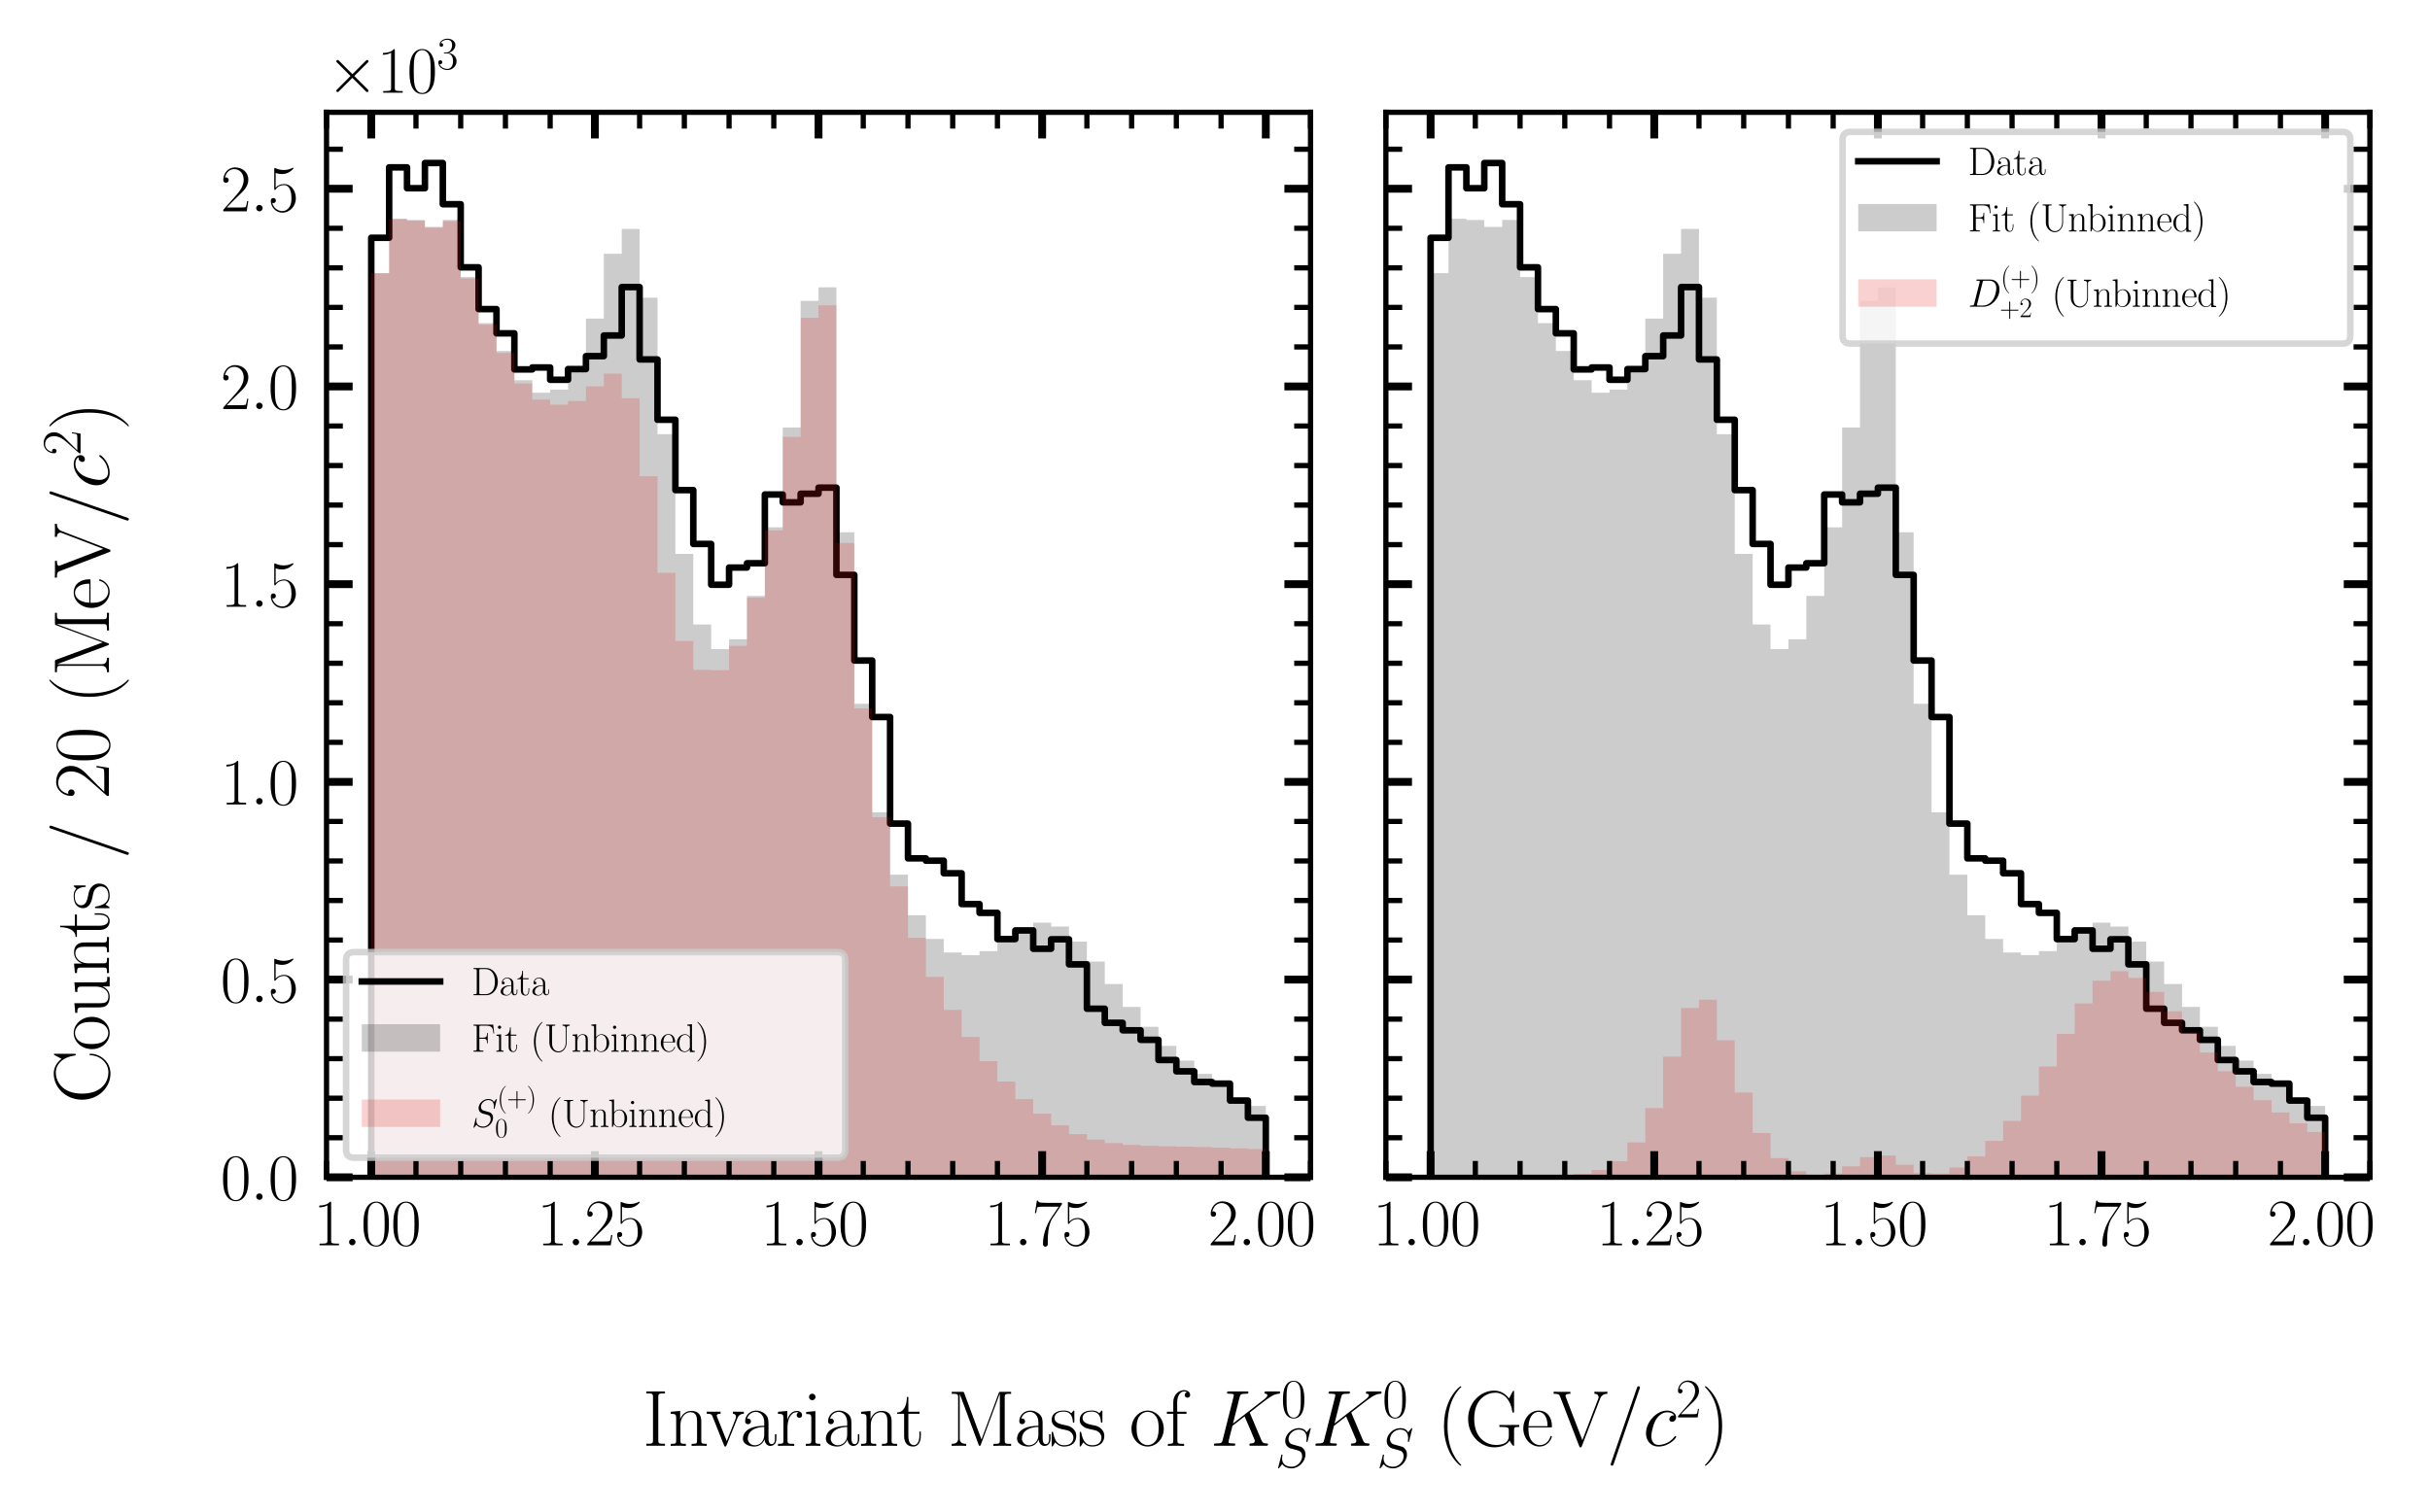 <?xml version="1.0" encoding="utf-8" standalone="no"?>
<!DOCTYPE svg PUBLIC "-//W3C//DTD SVG 1.1//EN"
  "http://www.w3.org/Graphics/SVG/1.1/DTD/svg11.dtd">
<svg xmlns:xlink="http://www.w3.org/1999/xlink" width="372.148pt" height="231.696pt" viewBox="0 0 372.148 231.696" xmlns="http://www.w3.org/2000/svg" version="1.1">
 <defs>
  <style type="text/css">*{stroke-linejoin: round; stroke-linecap: butt}</style>
 </defs>
 <g id="figure_1">
  <g id="patch_1">
   <path d="M 0 231.696 
L 372.148 231.696 
L 372.148 0 
L 0 0 
z
" style="fill: #ffffff"/>
  </g>
  <g id="axes_1">
   <g id="patch_2">
    <path d="M 50.006 180.349 
L 200.704 180.349 
L 200.704 17.203 
L 50.006 17.203 
z
" style="fill: #ffffff"/>
   </g>
   <g id="patch_3">
    <path d="M 56.856 180.349 
L 56.856 36.425 
L 59.595 36.425 
L 59.595 25.641 
L 62.335 25.641 
L 62.335 28.835 
L 65.075 28.835 
L 65.075 24.972 
L 67.815 24.972 
L 67.815 31.282 
L 70.555 31.282 
L 70.555 40.95 
L 73.295 40.95 
L 73.295 47.35 
L 76.035 47.35 
L 76.035 51.06 
L 78.775 51.06 
L 78.775 56.59 
L 81.515 56.59 
L 81.515 56.29 
L 84.255 56.29 
L 84.255 58.177 
L 86.995 58.177 
L 86.995 56.539 
L 89.735 56.539 
L 89.735 54.559 
L 92.475 54.559 
L 92.475 51.394 
L 95.215 51.394 
L 95.215 43.981 
L 97.955 43.981 
L 97.955 55.065 
L 100.695 55.065 
L 100.695 64.303 
L 103.435 64.303 
L 103.435 75.08 
L 106.175 75.08 
L 106.175 83.325 
L 108.915 83.325 
L 108.915 89.576 
L 111.655 89.576 
L 111.655 86.944 
L 114.395 86.944 
L 114.395 86.287 
L 117.135 86.287 
L 117.135 75.752 
L 119.875 75.752 
L 119.875 76.953 
L 122.615 76.953 
L 122.615 75.634 
L 125.355 75.634 
L 125.355 74.706 
L 128.095 74.706 
L 128.095 88.065 
L 130.835 88.065 
L 130.835 101.187 
L 133.575 101.187 
L 133.575 109.841 
L 136.315 109.841 
L 136.315 126.169 
L 139.055 126.169 
L 139.055 131.492 
L 141.795 131.492 
L 141.795 131.849 
L 144.534 131.849 
L 144.534 133.777 
L 147.274 133.777 
L 147.274 138.499 
L 150.014 138.499 
L 150.014 139.843 
L 152.754 139.843 
L 152.754 143.861 
L 155.494 143.861 
L 155.494 142.532 
L 158.234 142.532 
L 158.234 145.342 
L 160.974 145.342 
L 160.974 143.894 
L 163.714 143.894 
L 163.714 147.732 
L 166.454 147.732 
L 166.454 154.526 
L 169.194 154.526 
L 169.194 156.687 
L 171.934 156.687 
L 171.934 157.832 
L 174.674 157.832 
L 174.674 159.293 
L 177.414 159.293 
L 177.414 162.383 
L 180.154 162.383 
L 180.154 164.118 
L 182.894 164.118 
L 182.894 165.757 
L 185.634 165.757 
L 185.634 166.005 
L 188.374 166.005 
L 188.374 168.598 
L 191.114 168.598 
L 191.114 171.228 
L 193.854 171.228 
L 193.854 180.349 
" clip-path="url(#p6300056478)" style="fill: none; stroke: #000000; stroke-linejoin: miter"/>
   </g>
   <g id="patch_4">
    <path d="M 56.856 180.349 
L 56.856 41.842 
L 59.595 41.842 
L 59.595 33.518 
L 62.335 33.518 
L 62.335 33.703 
L 65.075 33.703 
L 65.075 34.761 
L 67.815 34.761 
L 67.815 33.696 
L 70.555 33.696 
L 70.555 42.444 
L 73.295 42.444 
L 73.295 49.503 
L 76.035 49.503 
L 76.035 53.764 
L 78.775 53.764 
L 78.775 58.244 
L 81.515 58.244 
L 81.515 60.163 
L 84.255 60.163 
L 84.255 59.682 
L 86.995 59.682 
L 86.995 56.303 
L 89.735 56.303 
L 89.735 48.805 
L 92.475 48.805 
L 92.475 38.875 
L 95.215 38.875 
L 95.215 35.067 
L 97.955 35.067 
L 97.955 45.604 
L 100.695 45.604 
L 100.695 66.522 
L 103.435 66.522 
L 103.435 84.854 
L 106.175 84.854 
L 106.175 95.664 
L 108.915 95.664 
L 108.915 99.438 
L 111.655 99.438 
L 111.655 97.934 
L 114.395 97.934 
L 114.395 91.292 
L 117.135 91.292 
L 117.135 80.786 
L 119.875 80.786 
L 119.875 65.491 
L 122.615 65.491 
L 122.615 46.083 
L 125.355 46.083 
L 125.355 44.016 
L 128.095 44.016 
L 128.095 81.533 
L 130.835 81.533 
L 130.835 107.815 
L 133.575 107.815 
L 133.575 124.435 
L 136.315 124.435 
L 136.315 133.992 
L 139.055 133.992 
L 139.055 140.203 
L 141.795 140.203 
L 141.795 143.835 
L 144.534 143.835 
L 144.534 145.916 
L 147.274 145.916 
L 147.274 146.318 
L 150.014 146.318 
L 150.014 145.701 
L 152.754 145.701 
L 152.754 144.057 
L 155.494 144.057 
L 155.494 142.407 
L 158.234 142.407 
L 158.234 141.343 
L 160.974 141.343 
L 160.974 141.941 
L 163.714 141.941 
L 163.714 144.241 
L 166.454 144.241 
L 166.454 147.298 
L 169.194 147.298 
L 169.194 150.741 
L 171.934 150.741 
L 171.934 154.245 
L 174.674 154.245 
L 174.674 157.296 
L 177.414 157.296 
L 177.414 160.225 
L 180.154 160.225 
L 180.154 162.472 
L 182.894 162.472 
L 182.894 164.509 
L 185.634 164.509 
L 185.634 166.362 
L 188.374 166.362 
L 188.374 168.096 
L 191.114 168.096 
L 191.114 169.422 
L 193.854 169.422 
L 193.854 180.349 
" clip-path="url(#p6300056478)" style="opacity: 0.2"/>
   </g>
   <g id="patch_5">
    <path d="M 56.856 180.349 
L 56.856 41.864 
L 59.595 41.864 
L 59.595 33.564 
L 62.335 33.564 
L 62.335 33.798 
L 65.075 33.798 
L 65.075 34.875 
L 67.815 34.875 
L 67.815 33.871 
L 70.555 33.871 
L 70.555 42.649 
L 73.295 42.649 
L 73.295 49.726 
L 76.035 49.726 
L 76.035 54.064 
L 78.775 54.064 
L 78.775 58.74 
L 81.515 58.74 
L 81.515 61.214 
L 84.255 61.214 
L 84.255 61.993 
L 86.995 61.993 
L 86.995 61.425 
L 89.735 61.425 
L 89.735 59.189 
L 92.475 59.189 
L 92.475 57.227 
L 95.215 57.227 
L 95.215 61.004 
L 97.955 61.004 
L 97.955 72.949 
L 100.695 72.949 
L 100.695 87.759 
L 103.435 87.759 
L 103.435 98.184 
L 106.175 98.184 
L 106.175 102.614 
L 108.915 102.614 
L 108.915 102.671 
L 111.655 102.671 
L 111.655 98.935 
L 114.395 98.935 
L 114.395 91.563 
L 117.135 91.563 
L 117.135 81.247 
L 119.875 81.247 
L 119.875 66.926 
L 122.615 66.926 
L 122.615 48.681 
L 125.355 48.681 
L 125.355 46.768 
L 128.095 46.768 
L 128.095 83.187 
L 130.835 83.187 
L 130.835 108.504 
L 133.575 108.504 
L 133.575 125.178 
L 136.315 125.178 
L 136.315 135.786 
L 139.055 135.786 
L 139.055 143.665 
L 141.795 143.665 
L 141.795 149.642 
L 144.534 149.642 
L 144.534 154.711 
L 147.274 154.711 
L 147.274 158.849 
L 150.014 158.849 
L 150.014 162.542 
L 152.754 162.542 
L 152.754 165.676 
L 155.494 165.676 
L 155.494 168.381 
L 158.234 168.381 
L 158.234 170.601 
L 160.974 170.601 
L 160.974 172.391 
L 163.714 172.391 
L 163.714 173.735 
L 166.454 173.735 
L 166.454 174.58 
L 169.194 174.58 
L 169.194 175.104 
L 171.934 175.104 
L 171.934 175.381 
L 174.674 175.381 
L 174.674 175.521 
L 177.414 175.521 
L 177.414 175.599 
L 180.154 175.599 
L 180.154 175.651 
L 182.894 175.651 
L 182.894 175.71 
L 185.634 175.71 
L 185.634 175.809 
L 188.374 175.809 
L 188.374 175.929 
L 191.114 175.929 
L 191.114 176.019 
L 193.854 176.019 
L 193.854 180.349 
" clip-path="url(#p6300056478)" style="fill: #e41a1c; opacity: 0.2"/>
   </g>
   <g id="matplotlib.axis_1">
    <g id="xtick_1">
     <g id="line2d_1">
      <defs>
       <path id="m46ed715b86" d="M 0 0 
L 0 -4 
" style="stroke: #000000; stroke-width: 1.2"/>
      </defs>
      <g>
       <use xlink:href="#m46ed715b86" x="56.856" y="180.349" style="stroke: #000000; stroke-width: 1.2"/>
      </g>
     </g>
     <g id="line2d_2">
      <defs>
       <path id="m7e69fade34" d="M 0 0 
L 0 4 
" style="stroke: #000000; stroke-width: 1.2"/>
      </defs>
      <g>
       <use xlink:href="#m7e69fade34" x="56.856" y="17.203" style="stroke: #000000; stroke-width: 1.2"/>
      </g>
     </g>
     <g id="text_1">
      <!-- $\mathdefault{1.00}$ -->
      <g transform="translate(48 190.768) scale(0.1 -0.1)">
       <defs>
        <path id="CMR17-31" d="M 1702 4058 
C 1702 4192 1696 4192 1606 4192 
C 1357 3916 979 3827 621 3827 
C 602 3827 570 3827 563 3808 
C 557 3795 557 3782 557 3648 
C 755 3648 1088 3686 1344 3839 
L 1344 461 
C 1344 236 1331 160 781 160 
L 589 160 
L 589 0 
C 896 0 1216 0 1523 0 
C 1830 0 2150 0 2458 0 
L 2458 160 
L 2266 160 
C 1715 160 1702 230 1702 458 
L 1702 4058 
z
" transform="scale(0.016)"/>
        <path id="CMMI12-3a" d="M 1178 307 
C 1178 492 1024 619 870 619 
C 685 619 557 466 557 313 
C 557 128 710 0 864 0 
C 1050 0 1178 153 1178 307 
z
" transform="scale(0.016)"/>
        <path id="CMR17-30" d="M 2688 2025 
C 2688 2416 2682 3080 2413 3591 
C 2176 4039 1798 4198 1466 4198 
C 1158 4198 768 4058 525 3597 
C 269 3118 243 2524 243 2025 
C 243 1661 250 1106 448 619 
C 723 -39 1216 -128 1466 -128 
C 1760 -128 2208 -7 2470 600 
C 2662 1042 2688 1559 2688 2025 
z
M 1466 -26 
C 1056 -26 813 325 723 812 
C 653 1188 653 1738 653 2096 
C 653 2588 653 2997 736 3387 
C 858 3929 1216 4096 1466 4096 
C 1728 4096 2067 3923 2189 3400 
C 2272 3036 2278 2607 2278 2096 
C 2278 1680 2278 1169 2202 792 
C 2067 95 1690 -26 1466 -26 
z
" transform="scale(0.016)"/>
       </defs>
       <use xlink:href="#CMR17-31" transform="scale(0.996)"/>
       <use xlink:href="#CMMI12-3a" transform="translate(45.69 0) scale(0.996)"/>
       <use xlink:href="#CMR17-30" transform="translate(72.788 0) scale(0.996)"/>
       <use xlink:href="#CMR17-30" transform="translate(118.478 0) scale(0.996)"/>
      </g>
     </g>
    </g>
    <g id="xtick_2">
     <g id="line2d_3">
      <g>
       <use xlink:href="#m46ed715b86" x="91.105" y="180.349" style="stroke: #000000; stroke-width: 1.2"/>
      </g>
     </g>
     <g id="line2d_4">
      <g>
       <use xlink:href="#m7e69fade34" x="91.105" y="17.203" style="stroke: #000000; stroke-width: 1.2"/>
      </g>
     </g>
     <g id="text_2">
      <!-- $\mathdefault{1.25}$ -->
      <g transform="translate(82.249 190.768) scale(0.1 -0.1)">
       <defs>
        <path id="CMR17-32" d="M 2669 989 
L 2554 989 
C 2490 536 2438 459 2413 420 
C 2381 369 1920 369 1830 369 
L 602 369 
C 832 619 1280 1072 1824 1597 
C 2214 1967 2669 2402 2669 3035 
C 2669 3790 2067 4224 1395 4224 
C 691 4224 262 3604 262 3030 
C 262 2780 448 2748 525 2748 
C 589 2748 781 2787 781 3010 
C 781 3207 614 3264 525 3264 
C 486 3264 448 3258 422 3245 
C 544 3790 915 4058 1306 4058 
C 1862 4058 2227 3617 2227 3035 
C 2227 2479 1901 2000 1536 1584 
L 262 146 
L 262 0 
L 2515 0 
L 2669 989 
z
" transform="scale(0.016)"/>
        <path id="CMR17-35" d="M 730 3692 
C 794 3666 1056 3584 1325 3584 
C 1920 3584 2246 3911 2432 4100 
C 2432 4157 2432 4192 2394 4192 
C 2387 4192 2374 4192 2323 4163 
C 2099 4058 1837 3973 1517 3973 
C 1325 3973 1037 3999 723 4139 
C 653 4171 640 4171 634 4171 
C 602 4171 595 4164 595 4037 
L 595 2203 
C 595 2089 595 2057 659 2057 
C 691 2057 704 2070 736 2114 
C 941 2401 1222 2522 1542 2522 
C 1766 2522 2246 2382 2246 1289 
C 2246 1085 2246 715 2054 421 
C 1894 159 1645 25 1370 25 
C 947 25 518 320 403 814 
C 429 807 480 795 506 795 
C 589 795 749 840 749 1038 
C 749 1210 627 1280 506 1280 
C 358 1280 262 1190 262 1011 
C 262 454 704 -128 1382 -128 
C 2042 -128 2669 440 2669 1264 
C 2669 2030 2170 2624 1549 2624 
C 1222 2624 947 2503 730 2274 
L 730 3692 
z
" transform="scale(0.016)"/>
       </defs>
       <use xlink:href="#CMR17-31" transform="scale(0.996)"/>
       <use xlink:href="#CMMI12-3a" transform="translate(45.69 0) scale(0.996)"/>
       <use xlink:href="#CMR17-32" transform="translate(72.788 0) scale(0.996)"/>
       <use xlink:href="#CMR17-35" transform="translate(118.478 0) scale(0.996)"/>
      </g>
     </g>
    </g>
    <g id="xtick_3">
     <g id="line2d_5">
      <g>
       <use xlink:href="#m46ed715b86" x="125.355" y="180.349" style="stroke: #000000; stroke-width: 1.2"/>
      </g>
     </g>
     <g id="line2d_6">
      <g>
       <use xlink:href="#m7e69fade34" x="125.355" y="17.203" style="stroke: #000000; stroke-width: 1.2"/>
      </g>
     </g>
     <g id="text_3">
      <!-- $\mathdefault{1.50}$ -->
      <g transform="translate(116.499 190.768) scale(0.1 -0.1)">
       <use xlink:href="#CMR17-31" transform="scale(0.996)"/>
       <use xlink:href="#CMMI12-3a" transform="translate(45.69 0) scale(0.996)"/>
       <use xlink:href="#CMR17-35" transform="translate(72.788 0) scale(0.996)"/>
       <use xlink:href="#CMR17-30" transform="translate(118.478 0) scale(0.996)"/>
      </g>
     </g>
    </g>
    <g id="xtick_4">
     <g id="line2d_7">
      <g>
       <use xlink:href="#m46ed715b86" x="159.604" y="180.349" style="stroke: #000000; stroke-width: 1.2"/>
      </g>
     </g>
     <g id="line2d_8">
      <g>
       <use xlink:href="#m7e69fade34" x="159.604" y="17.203" style="stroke: #000000; stroke-width: 1.2"/>
      </g>
     </g>
     <g id="text_4">
      <!-- $\mathdefault{1.75}$ -->
      <g transform="translate(150.749 190.768) scale(0.1 -0.1)">
       <defs>
        <path id="CMR17-37" d="M 2886 3941 
L 2886 4081 
L 1382 4081 
C 634 4081 621 4165 595 4288 
L 480 4288 
L 294 3094 
L 410 3094 
C 429 3215 474 3540 550 3661 
C 589 3712 1062 3712 1171 3712 
L 2579 3712 
L 1869 2661 
C 1395 1954 1069 999 1069 165 
C 1069 89 1069 -128 1299 -128 
C 1530 -128 1530 89 1530 171 
L 1530 465 
C 1530 1508 1709 2196 2003 2636 
L 2886 3941 
z
" transform="scale(0.016)"/>
       </defs>
       <use xlink:href="#CMR17-31" transform="scale(0.996)"/>
       <use xlink:href="#CMMI12-3a" transform="translate(45.69 0) scale(0.996)"/>
       <use xlink:href="#CMR17-37" transform="translate(72.788 0) scale(0.996)"/>
       <use xlink:href="#CMR17-35" transform="translate(118.478 0) scale(0.996)"/>
      </g>
     </g>
    </g>
    <g id="xtick_5">
     <g id="line2d_9">
      <g>
       <use xlink:href="#m46ed715b86" x="193.854" y="180.349" style="stroke: #000000; stroke-width: 1.2"/>
      </g>
     </g>
     <g id="line2d_10">
      <g>
       <use xlink:href="#m7e69fade34" x="193.854" y="17.203" style="stroke: #000000; stroke-width: 1.2"/>
      </g>
     </g>
     <g id="text_5">
      <!-- $\mathdefault{2.00}$ -->
      <g transform="translate(184.998 190.768) scale(0.1 -0.1)">
       <use xlink:href="#CMR17-32" transform="scale(0.996)"/>
       <use xlink:href="#CMMI12-3a" transform="translate(45.69 0) scale(0.996)"/>
       <use xlink:href="#CMR17-30" transform="translate(72.788 0) scale(0.996)"/>
       <use xlink:href="#CMR17-30" transform="translate(118.478 0) scale(0.996)"/>
      </g>
     </g>
    </g>
    <g id="xtick_6">
     <g id="line2d_11">
      <defs>
       <path id="m8893d5b7ef" d="M 0 0 
L 0 -2.5 
" style="stroke: #000000; stroke-width: 0.8"/>
      </defs>
      <g>
       <use xlink:href="#m8893d5b7ef" x="50.006" y="180.349" style="stroke: #000000; stroke-width: 0.8"/>
      </g>
     </g>
     <g id="line2d_12">
      <defs>
       <path id="mcd6f2b22ec" d="M 0 0 
L 0 2.5 
" style="stroke: #000000; stroke-width: 0.8"/>
      </defs>
      <g>
       <use xlink:href="#mcd6f2b22ec" x="50.006" y="17.203" style="stroke: #000000; stroke-width: 0.8"/>
      </g>
     </g>
    </g>
    <g id="xtick_7">
     <g id="line2d_13">
      <g>
       <use xlink:href="#m8893d5b7ef" x="63.705" y="180.349" style="stroke: #000000; stroke-width: 0.8"/>
      </g>
     </g>
     <g id="line2d_14">
      <g>
       <use xlink:href="#mcd6f2b22ec" x="63.705" y="17.203" style="stroke: #000000; stroke-width: 0.8"/>
      </g>
     </g>
    </g>
    <g id="xtick_8">
     <g id="line2d_15">
      <g>
       <use xlink:href="#m8893d5b7ef" x="70.555" y="180.349" style="stroke: #000000; stroke-width: 0.8"/>
      </g>
     </g>
     <g id="line2d_16">
      <g>
       <use xlink:href="#mcd6f2b22ec" x="70.555" y="17.203" style="stroke: #000000; stroke-width: 0.8"/>
      </g>
     </g>
    </g>
    <g id="xtick_9">
     <g id="line2d_17">
      <g>
       <use xlink:href="#m8893d5b7ef" x="77.405" y="180.349" style="stroke: #000000; stroke-width: 0.8"/>
      </g>
     </g>
     <g id="line2d_18">
      <g>
       <use xlink:href="#mcd6f2b22ec" x="77.405" y="17.203" style="stroke: #000000; stroke-width: 0.8"/>
      </g>
     </g>
    </g>
    <g id="xtick_10">
     <g id="line2d_19">
      <g>
       <use xlink:href="#m8893d5b7ef" x="84.255" y="180.349" style="stroke: #000000; stroke-width: 0.8"/>
      </g>
     </g>
     <g id="line2d_20">
      <g>
       <use xlink:href="#mcd6f2b22ec" x="84.255" y="17.203" style="stroke: #000000; stroke-width: 0.8"/>
      </g>
     </g>
    </g>
    <g id="xtick_11">
     <g id="line2d_21">
      <g>
       <use xlink:href="#m8893d5b7ef" x="97.955" y="180.349" style="stroke: #000000; stroke-width: 0.8"/>
      </g>
     </g>
     <g id="line2d_22">
      <g>
       <use xlink:href="#mcd6f2b22ec" x="97.955" y="17.203" style="stroke: #000000; stroke-width: 0.8"/>
      </g>
     </g>
    </g>
    <g id="xtick_12">
     <g id="line2d_23">
      <g>
       <use xlink:href="#m8893d5b7ef" x="104.805" y="180.349" style="stroke: #000000; stroke-width: 0.8"/>
      </g>
     </g>
     <g id="line2d_24">
      <g>
       <use xlink:href="#mcd6f2b22ec" x="104.805" y="17.203" style="stroke: #000000; stroke-width: 0.8"/>
      </g>
     </g>
    </g>
    <g id="xtick_13">
     <g id="line2d_25">
      <g>
       <use xlink:href="#m8893d5b7ef" x="111.655" y="180.349" style="stroke: #000000; stroke-width: 0.8"/>
      </g>
     </g>
     <g id="line2d_26">
      <g>
       <use xlink:href="#mcd6f2b22ec" x="111.655" y="17.203" style="stroke: #000000; stroke-width: 0.8"/>
      </g>
     </g>
    </g>
    <g id="xtick_14">
     <g id="line2d_27">
      <g>
       <use xlink:href="#m8893d5b7ef" x="118.505" y="180.349" style="stroke: #000000; stroke-width: 0.8"/>
      </g>
     </g>
     <g id="line2d_28">
      <g>
       <use xlink:href="#mcd6f2b22ec" x="118.505" y="17.203" style="stroke: #000000; stroke-width: 0.8"/>
      </g>
     </g>
    </g>
    <g id="xtick_15">
     <g id="line2d_29">
      <g>
       <use xlink:href="#m8893d5b7ef" x="132.205" y="180.349" style="stroke: #000000; stroke-width: 0.8"/>
      </g>
     </g>
     <g id="line2d_30">
      <g>
       <use xlink:href="#mcd6f2b22ec" x="132.205" y="17.203" style="stroke: #000000; stroke-width: 0.8"/>
      </g>
     </g>
    </g>
    <g id="xtick_16">
     <g id="line2d_31">
      <g>
       <use xlink:href="#m8893d5b7ef" x="139.055" y="180.349" style="stroke: #000000; stroke-width: 0.8"/>
      </g>
     </g>
     <g id="line2d_32">
      <g>
       <use xlink:href="#mcd6f2b22ec" x="139.055" y="17.203" style="stroke: #000000; stroke-width: 0.8"/>
      </g>
     </g>
    </g>
    <g id="xtick_17">
     <g id="line2d_33">
      <g>
       <use xlink:href="#m8893d5b7ef" x="145.904" y="180.349" style="stroke: #000000; stroke-width: 0.8"/>
      </g>
     </g>
     <g id="line2d_34">
      <g>
       <use xlink:href="#mcd6f2b22ec" x="145.904" y="17.203" style="stroke: #000000; stroke-width: 0.8"/>
      </g>
     </g>
    </g>
    <g id="xtick_18">
     <g id="line2d_35">
      <g>
       <use xlink:href="#m8893d5b7ef" x="152.754" y="180.349" style="stroke: #000000; stroke-width: 0.8"/>
      </g>
     </g>
     <g id="line2d_36">
      <g>
       <use xlink:href="#mcd6f2b22ec" x="152.754" y="17.203" style="stroke: #000000; stroke-width: 0.8"/>
      </g>
     </g>
    </g>
    <g id="xtick_19">
     <g id="line2d_37">
      <g>
       <use xlink:href="#m8893d5b7ef" x="166.454" y="180.349" style="stroke: #000000; stroke-width: 0.8"/>
      </g>
     </g>
     <g id="line2d_38">
      <g>
       <use xlink:href="#mcd6f2b22ec" x="166.454" y="17.203" style="stroke: #000000; stroke-width: 0.8"/>
      </g>
     </g>
    </g>
    <g id="xtick_20">
     <g id="line2d_39">
      <g>
       <use xlink:href="#m8893d5b7ef" x="173.304" y="180.349" style="stroke: #000000; stroke-width: 0.8"/>
      </g>
     </g>
     <g id="line2d_40">
      <g>
       <use xlink:href="#mcd6f2b22ec" x="173.304" y="17.203" style="stroke: #000000; stroke-width: 0.8"/>
      </g>
     </g>
    </g>
    <g id="xtick_21">
     <g id="line2d_41">
      <g>
       <use xlink:href="#m8893d5b7ef" x="180.154" y="180.349" style="stroke: #000000; stroke-width: 0.8"/>
      </g>
     </g>
     <g id="line2d_42">
      <g>
       <use xlink:href="#mcd6f2b22ec" x="180.154" y="17.203" style="stroke: #000000; stroke-width: 0.8"/>
      </g>
     </g>
    </g>
    <g id="xtick_22">
     <g id="line2d_43">
      <g>
       <use xlink:href="#m8893d5b7ef" x="187.004" y="180.349" style="stroke: #000000; stroke-width: 0.8"/>
      </g>
     </g>
     <g id="line2d_44">
      <g>
       <use xlink:href="#mcd6f2b22ec" x="187.004" y="17.203" style="stroke: #000000; stroke-width: 0.8"/>
      </g>
     </g>
    </g>
    <g id="xtick_23">
     <g id="line2d_45">
      <g>
       <use xlink:href="#m8893d5b7ef" x="200.704" y="180.349" style="stroke: #000000; stroke-width: 0.8"/>
      </g>
     </g>
     <g id="line2d_46">
      <g>
       <use xlink:href="#mcd6f2b22ec" x="200.704" y="17.203" style="stroke: #000000; stroke-width: 0.8"/>
      </g>
     </g>
    </g>
   </g>
   <g id="matplotlib.axis_2">
    <g id="ytick_1">
     <g id="line2d_47">
      <defs>
       <path id="m6eaa660e92" d="M 0 0 
L 4 0 
" style="stroke: #000000; stroke-width: 1.2"/>
      </defs>
      <g>
       <use xlink:href="#m6eaa660e92" x="50.006" y="180.349" style="stroke: #000000; stroke-width: 1.2"/>
      </g>
     </g>
     <g id="line2d_48">
      <defs>
       <path id="m3fe7a56000" d="M 0 0 
L -4 0 
" style="stroke: #000000; stroke-width: 1.2"/>
      </defs>
      <g>
       <use xlink:href="#m3fe7a56000" x="200.704" y="180.349" style="stroke: #000000; stroke-width: 1.2"/>
      </g>
     </g>
     <g id="text_6">
      <!-- $\mathdefault{0.0}$ -->
      <g transform="translate(33.776 183.808) scale(0.1 -0.1)">
       <use xlink:href="#CMR17-30" transform="scale(0.996)"/>
       <use xlink:href="#CMMI12-3a" transform="translate(45.69 0) scale(0.996)"/>
       <use xlink:href="#CMR17-30" transform="translate(72.788 0) scale(0.996)"/>
      </g>
     </g>
    </g>
    <g id="ytick_2">
     <g id="line2d_49">
      <g>
       <use xlink:href="#m6eaa660e92" x="50.006" y="150.063" style="stroke: #000000; stroke-width: 1.2"/>
      </g>
     </g>
     <g id="line2d_50">
      <g>
       <use xlink:href="#m3fe7a56000" x="200.704" y="150.063" style="stroke: #000000; stroke-width: 1.2"/>
      </g>
     </g>
     <g id="text_7">
      <!-- $\mathdefault{0.5}$ -->
      <g transform="translate(33.776 153.522) scale(0.1 -0.1)">
       <use xlink:href="#CMR17-30" transform="scale(0.996)"/>
       <use xlink:href="#CMMI12-3a" transform="translate(45.69 0) scale(0.996)"/>
       <use xlink:href="#CMR17-35" transform="translate(72.788 0) scale(0.996)"/>
      </g>
     </g>
    </g>
    <g id="ytick_3">
     <g id="line2d_51">
      <g>
       <use xlink:href="#m6eaa660e92" x="50.006" y="119.776" style="stroke: #000000; stroke-width: 1.2"/>
      </g>
     </g>
     <g id="line2d_52">
      <g>
       <use xlink:href="#m3fe7a56000" x="200.704" y="119.776" style="stroke: #000000; stroke-width: 1.2"/>
      </g>
     </g>
     <g id="text_8">
      <!-- $\mathdefault{1.0}$ -->
      <g transform="translate(33.776 123.235) scale(0.1 -0.1)">
       <use xlink:href="#CMR17-31" transform="scale(0.996)"/>
       <use xlink:href="#CMMI12-3a" transform="translate(45.69 0) scale(0.996)"/>
       <use xlink:href="#CMR17-30" transform="translate(72.788 0) scale(0.996)"/>
      </g>
     </g>
    </g>
    <g id="ytick_4">
     <g id="line2d_53">
      <g>
       <use xlink:href="#m6eaa660e92" x="50.006" y="89.49" style="stroke: #000000; stroke-width: 1.2"/>
      </g>
     </g>
     <g id="line2d_54">
      <g>
       <use xlink:href="#m3fe7a56000" x="200.704" y="89.49" style="stroke: #000000; stroke-width: 1.2"/>
      </g>
     </g>
     <g id="text_9">
      <!-- $\mathdefault{1.5}$ -->
      <g transform="translate(33.776 92.949) scale(0.1 -0.1)">
       <use xlink:href="#CMR17-31" transform="scale(0.996)"/>
       <use xlink:href="#CMMI12-3a" transform="translate(45.69 0) scale(0.996)"/>
       <use xlink:href="#CMR17-35" transform="translate(72.788 0) scale(0.996)"/>
      </g>
     </g>
    </g>
    <g id="ytick_5">
     <g id="line2d_55">
      <g>
       <use xlink:href="#m6eaa660e92" x="50.006" y="59.203" style="stroke: #000000; stroke-width: 1.2"/>
      </g>
     </g>
     <g id="line2d_56">
      <g>
       <use xlink:href="#m3fe7a56000" x="200.704" y="59.203" style="stroke: #000000; stroke-width: 1.2"/>
      </g>
     </g>
     <g id="text_10">
      <!-- $\mathdefault{2.0}$ -->
      <g transform="translate(33.776 62.663) scale(0.1 -0.1)">
       <use xlink:href="#CMR17-32" transform="scale(0.996)"/>
       <use xlink:href="#CMMI12-3a" transform="translate(45.69 0) scale(0.996)"/>
       <use xlink:href="#CMR17-30" transform="translate(72.788 0) scale(0.996)"/>
      </g>
     </g>
    </g>
    <g id="ytick_6">
     <g id="line2d_57">
      <g>
       <use xlink:href="#m6eaa660e92" x="50.006" y="28.917" style="stroke: #000000; stroke-width: 1.2"/>
      </g>
     </g>
     <g id="line2d_58">
      <g>
       <use xlink:href="#m3fe7a56000" x="200.704" y="28.917" style="stroke: #000000; stroke-width: 1.2"/>
      </g>
     </g>
     <g id="text_11">
      <!-- $\mathdefault{2.5}$ -->
      <g transform="translate(33.776 32.376) scale(0.1 -0.1)">
       <use xlink:href="#CMR17-32" transform="scale(0.996)"/>
       <use xlink:href="#CMMI12-3a" transform="translate(45.69 0) scale(0.996)"/>
       <use xlink:href="#CMR17-35" transform="translate(72.788 0) scale(0.996)"/>
      </g>
     </g>
    </g>
    <g id="ytick_7">
     <g id="line2d_59">
      <defs>
       <path id="m6f994247ec" d="M 0 0 
L 2.5 0 
" style="stroke: #000000; stroke-width: 0.8"/>
      </defs>
      <g>
       <use xlink:href="#m6f994247ec" x="50.006" y="174.292" style="stroke: #000000; stroke-width: 0.8"/>
      </g>
     </g>
     <g id="line2d_60">
      <defs>
       <path id="m721a5ee49d" d="M 0 0 
L -2.5 0 
" style="stroke: #000000; stroke-width: 0.8"/>
      </defs>
      <g>
       <use xlink:href="#m721a5ee49d" x="200.704" y="174.292" style="stroke: #000000; stroke-width: 0.8"/>
      </g>
     </g>
    </g>
    <g id="ytick_8">
     <g id="line2d_61">
      <g>
       <use xlink:href="#m6f994247ec" x="50.006" y="168.234" style="stroke: #000000; stroke-width: 0.8"/>
      </g>
     </g>
     <g id="line2d_62">
      <g>
       <use xlink:href="#m721a5ee49d" x="200.704" y="168.234" style="stroke: #000000; stroke-width: 0.8"/>
      </g>
     </g>
    </g>
    <g id="ytick_9">
     <g id="line2d_63">
      <g>
       <use xlink:href="#m6f994247ec" x="50.006" y="162.177" style="stroke: #000000; stroke-width: 0.8"/>
      </g>
     </g>
     <g id="line2d_64">
      <g>
       <use xlink:href="#m721a5ee49d" x="200.704" y="162.177" style="stroke: #000000; stroke-width: 0.8"/>
      </g>
     </g>
    </g>
    <g id="ytick_10">
     <g id="line2d_65">
      <g>
       <use xlink:href="#m6f994247ec" x="50.006" y="156.12" style="stroke: #000000; stroke-width: 0.8"/>
      </g>
     </g>
     <g id="line2d_66">
      <g>
       <use xlink:href="#m721a5ee49d" x="200.704" y="156.12" style="stroke: #000000; stroke-width: 0.8"/>
      </g>
     </g>
    </g>
    <g id="ytick_11">
     <g id="line2d_67">
      <g>
       <use xlink:href="#m6f994247ec" x="50.006" y="144.005" style="stroke: #000000; stroke-width: 0.8"/>
      </g>
     </g>
     <g id="line2d_68">
      <g>
       <use xlink:href="#m721a5ee49d" x="200.704" y="144.005" style="stroke: #000000; stroke-width: 0.8"/>
      </g>
     </g>
    </g>
    <g id="ytick_12">
     <g id="line2d_69">
      <g>
       <use xlink:href="#m6f994247ec" x="50.006" y="137.948" style="stroke: #000000; stroke-width: 0.8"/>
      </g>
     </g>
     <g id="line2d_70">
      <g>
       <use xlink:href="#m721a5ee49d" x="200.704" y="137.948" style="stroke: #000000; stroke-width: 0.8"/>
      </g>
     </g>
    </g>
    <g id="ytick_13">
     <g id="line2d_71">
      <g>
       <use xlink:href="#m6f994247ec" x="50.006" y="131.891" style="stroke: #000000; stroke-width: 0.8"/>
      </g>
     </g>
     <g id="line2d_72">
      <g>
       <use xlink:href="#m721a5ee49d" x="200.704" y="131.891" style="stroke: #000000; stroke-width: 0.8"/>
      </g>
     </g>
    </g>
    <g id="ytick_14">
     <g id="line2d_73">
      <g>
       <use xlink:href="#m6f994247ec" x="50.006" y="125.834" style="stroke: #000000; stroke-width: 0.8"/>
      </g>
     </g>
     <g id="line2d_74">
      <g>
       <use xlink:href="#m721a5ee49d" x="200.704" y="125.834" style="stroke: #000000; stroke-width: 0.8"/>
      </g>
     </g>
    </g>
    <g id="ytick_15">
     <g id="line2d_75">
      <g>
       <use xlink:href="#m6f994247ec" x="50.006" y="113.719" style="stroke: #000000; stroke-width: 0.8"/>
      </g>
     </g>
     <g id="line2d_76">
      <g>
       <use xlink:href="#m721a5ee49d" x="200.704" y="113.719" style="stroke: #000000; stroke-width: 0.8"/>
      </g>
     </g>
    </g>
    <g id="ytick_16">
     <g id="line2d_77">
      <g>
       <use xlink:href="#m6f994247ec" x="50.006" y="107.662" style="stroke: #000000; stroke-width: 0.8"/>
      </g>
     </g>
     <g id="line2d_78">
      <g>
       <use xlink:href="#m721a5ee49d" x="200.704" y="107.662" style="stroke: #000000; stroke-width: 0.8"/>
      </g>
     </g>
    </g>
    <g id="ytick_17">
     <g id="line2d_79">
      <g>
       <use xlink:href="#m6f994247ec" x="50.006" y="101.604" style="stroke: #000000; stroke-width: 0.8"/>
      </g>
     </g>
     <g id="line2d_80">
      <g>
       <use xlink:href="#m721a5ee49d" x="200.704" y="101.604" style="stroke: #000000; stroke-width: 0.8"/>
      </g>
     </g>
    </g>
    <g id="ytick_18">
     <g id="line2d_81">
      <g>
       <use xlink:href="#m6f994247ec" x="50.006" y="95.547" style="stroke: #000000; stroke-width: 0.8"/>
      </g>
     </g>
     <g id="line2d_82">
      <g>
       <use xlink:href="#m721a5ee49d" x="200.704" y="95.547" style="stroke: #000000; stroke-width: 0.8"/>
      </g>
     </g>
    </g>
    <g id="ytick_19">
     <g id="line2d_83">
      <g>
       <use xlink:href="#m6f994247ec" x="50.006" y="83.433" style="stroke: #000000; stroke-width: 0.8"/>
      </g>
     </g>
     <g id="line2d_84">
      <g>
       <use xlink:href="#m721a5ee49d" x="200.704" y="83.433" style="stroke: #000000; stroke-width: 0.8"/>
      </g>
     </g>
    </g>
    <g id="ytick_20">
     <g id="line2d_85">
      <g>
       <use xlink:href="#m6f994247ec" x="50.006" y="77.375" style="stroke: #000000; stroke-width: 0.8"/>
      </g>
     </g>
     <g id="line2d_86">
      <g>
       <use xlink:href="#m721a5ee49d" x="200.704" y="77.375" style="stroke: #000000; stroke-width: 0.8"/>
      </g>
     </g>
    </g>
    <g id="ytick_21">
     <g id="line2d_87">
      <g>
       <use xlink:href="#m6f994247ec" x="50.006" y="71.318" style="stroke: #000000; stroke-width: 0.8"/>
      </g>
     </g>
     <g id="line2d_88">
      <g>
       <use xlink:href="#m721a5ee49d" x="200.704" y="71.318" style="stroke: #000000; stroke-width: 0.8"/>
      </g>
     </g>
    </g>
    <g id="ytick_22">
     <g id="line2d_89">
      <g>
       <use xlink:href="#m6f994247ec" x="50.006" y="65.261" style="stroke: #000000; stroke-width: 0.8"/>
      </g>
     </g>
     <g id="line2d_90">
      <g>
       <use xlink:href="#m721a5ee49d" x="200.704" y="65.261" style="stroke: #000000; stroke-width: 0.8"/>
      </g>
     </g>
    </g>
    <g id="ytick_23">
     <g id="line2d_91">
      <g>
       <use xlink:href="#m6f994247ec" x="50.006" y="53.146" style="stroke: #000000; stroke-width: 0.8"/>
      </g>
     </g>
     <g id="line2d_92">
      <g>
       <use xlink:href="#m721a5ee49d" x="200.704" y="53.146" style="stroke: #000000; stroke-width: 0.8"/>
      </g>
     </g>
    </g>
    <g id="ytick_24">
     <g id="line2d_93">
      <g>
       <use xlink:href="#m6f994247ec" x="50.006" y="47.089" style="stroke: #000000; stroke-width: 0.8"/>
      </g>
     </g>
     <g id="line2d_94">
      <g>
       <use xlink:href="#m721a5ee49d" x="200.704" y="47.089" style="stroke: #000000; stroke-width: 0.8"/>
      </g>
     </g>
    </g>
    <g id="ytick_25">
     <g id="line2d_95">
      <g>
       <use xlink:href="#m6f994247ec" x="50.006" y="41.032" style="stroke: #000000; stroke-width: 0.8"/>
      </g>
     </g>
     <g id="line2d_96">
      <g>
       <use xlink:href="#m721a5ee49d" x="200.704" y="41.032" style="stroke: #000000; stroke-width: 0.8"/>
      </g>
     </g>
    </g>
    <g id="ytick_26">
     <g id="line2d_97">
      <g>
       <use xlink:href="#m6f994247ec" x="50.006" y="34.974" style="stroke: #000000; stroke-width: 0.8"/>
      </g>
     </g>
     <g id="line2d_98">
      <g>
       <use xlink:href="#m721a5ee49d" x="200.704" y="34.974" style="stroke: #000000; stroke-width: 0.8"/>
      </g>
     </g>
    </g>
    <g id="ytick_27">
     <g id="line2d_99">
      <g>
       <use xlink:href="#m6f994247ec" x="50.006" y="22.86" style="stroke: #000000; stroke-width: 0.8"/>
      </g>
     </g>
     <g id="line2d_100">
      <g>
       <use xlink:href="#m721a5ee49d" x="200.704" y="22.86" style="stroke: #000000; stroke-width: 0.8"/>
      </g>
     </g>
    </g>
    <g id="text_12">
     <!-- $\times\mathdefault{10^{3}}\mathdefault{}$ -->
     <g transform="translate(50.006 14.203) scale(0.1 -0.1)">
      <defs>
       <path id="CMSY10-2" d="M 2490 1785 
L 1210 3059 
C 1133 3136 1120 3148 1069 3148 
C 1005 3148 941 3091 941 3020 
C 941 2976 954 2963 1024 2892 
L 2304 1606 
L 1024 320 
C 954 249 941 236 941 192 
C 941 121 1005 64 1069 64 
C 1120 64 1133 76 1210 153 
L 2483 1427 
L 3808 102 
C 3821 96 3866 64 3904 64 
C 3981 64 4032 121 4032 192 
C 4032 204 4032 230 4013 262 
C 4006 275 2989 1280 2669 1606 
L 3840 2777 
C 3872 2816 3968 2899 4000 2937 
C 4006 2950 4032 2976 4032 3020 
C 4032 3091 3981 3148 3904 3148 
C 3853 3148 3827 3123 3757 3052 
L 2490 1785 
z
" transform="scale(0.016)"/>
       <path id="CMR17-33" d="M 1414 2157 
C 1984 2157 2234 1662 2234 1090 
C 2234 320 1824 25 1453 25 
C 1114 25 563 194 390 693 
C 422 680 454 680 486 680 
C 640 680 755 782 755 948 
C 755 1133 614 1216 486 1216 
C 378 1216 211 1165 211 926 
C 211 335 787 -128 1466 -128 
C 2176 -128 2720 430 2720 1085 
C 2720 1707 2208 2157 1600 2227 
C 2086 2328 2554 2756 2554 3329 
C 2554 3820 2048 4179 1472 4179 
C 890 4179 378 3829 378 3329 
C 378 3110 544 3072 627 3072 
C 762 3072 877 3155 877 3321 
C 877 3486 762 3569 627 3569 
C 602 3569 570 3569 544 3557 
C 730 3959 1235 4032 1459 4032 
C 1683 4032 2106 3925 2106 3320 
C 2106 3143 2080 2828 1862 2550 
C 1670 2304 1453 2304 1242 2284 
C 1210 2284 1062 2269 1037 2269 
C 992 2263 966 2257 966 2208 
C 966 2163 973 2157 1101 2157 
L 1414 2157 
z
" transform="scale(0.016)"/>
      </defs>
      <use xlink:href="#CMSY10-2" transform="scale(0.996)"/>
      <use xlink:href="#CMR17-31" transform="translate(77.487 0) scale(0.996)"/>
      <use xlink:href="#CMR17-30" transform="translate(123.178 0) scale(0.996)"/>
      <use xlink:href="#CMR17-33" transform="translate(168.868 36.154) scale(0.697)"/>
     </g>
    </g>
   </g>
   <g id="patch_6">
    <path d="M 50.006 180.349 
L 50.006 17.203 
" style="fill: none; stroke: #000000; stroke-width: 0.8; stroke-linejoin: miter; stroke-linecap: square"/>
   </g>
   <g id="patch_7">
    <path d="M 200.704 180.349 
L 200.704 17.203 
" style="fill: none; stroke: #000000; stroke-width: 0.8; stroke-linejoin: miter; stroke-linecap: square"/>
   </g>
   <g id="patch_8">
    <path d="M 50.006 180.349 
L 200.704 180.349 
" style="fill: none; stroke: #000000; stroke-width: 0.8; stroke-linejoin: miter; stroke-linecap: square"/>
   </g>
   <g id="patch_9">
    <path d="M 50.006 17.203 
L 200.704 17.203 
" style="fill: none; stroke: #000000; stroke-width: 0.8; stroke-linejoin: miter; stroke-linecap: square"/>
   </g>
   <g id="legend_1">
    <g id="patch_10">
     <path d="M 54.206 177.349 
L 128.241 177.349 
Q 129.441 177.349 129.441 176.149 
L 129.441 147.056 
Q 129.441 145.856 128.241 145.856 
L 54.206 145.856 
Q 53.006 145.856 53.006 147.056 
L 53.006 176.149 
Q 53.006 177.349 54.206 177.349 
z
" style="fill: #ffffff; opacity: 0.8; stroke: #cccccc; stroke-linejoin: miter"/>
    </g>
    <g id="line2d_101">
     <path d="M 55.406 150.356 
L 67.406 150.356 
" style="fill: none; stroke: #000000; stroke-linecap: square"/>
    </g>
    <g id="text_13">
     <!-- Data -->
     <g transform="translate(72.206 152.456) scale(0.06 -0.06)">
      <defs>
       <path id="CMR17-44" d="M 333 4352 
L 333 4186 
C 774 4186 845 4186 845 3900 
L 845 452 
C 845 166 774 166 333 166 
L 333 0 
L 2368 0 
C 3398 0 4224 943 4224 2141 
C 4224 3346 3411 4352 2368 4352 
L 333 4352 
z
M 1523 166 
C 1267 166 1254 197 1254 414 
L 1254 3938 
C 1254 4155 1267 4186 1523 4186 
L 2240 4186 
C 2771 4186 3750 3874 3750 2141 
C 3750 1242 3488 879 3366 707 
C 3213 510 2848 166 2240 166 
L 1523 166 
z
" transform="scale(0.016)"/>
       <path id="CMR17-61" d="M 2304 1653 
C 2304 2072 2304 2294 2035 2543 
C 1798 2752 1523 2816 1306 2816 
C 800 2816 435 2407 435 1971 
C 435 1728 627 1728 666 1728 
C 749 1728 896 1778 896 1954 
C 896 2112 774 2181 666 2181 
C 640 2181 608 2174 589 2168 
C 723 2592 1069 2714 1293 2714 
C 1613 2714 1965 2429 1965 1885 
L 1965 1600 
C 1587 1600 1133 1549 774 1357 
C 371 1133 256 813 256 570 
C 256 77 832 -64 1171 -64 
C 1523 -64 1850 139 1990 511 
C 2003 233 2182 -18 2464 -18 
C 2598 -18 2938 70 2938 567 
L 2938 920 
L 2822 920 
L 2822 562 
C 2822 178 2650 128 2566 128 
C 2304 128 2304 458 2304 738 
L 2304 1653 
z
M 1965 870 
C 1965 317 1568 38 1216 38 
C 896 38 646 275 646 570 
C 646 761 730 1100 1101 1305 
C 1408 1478 1760 1504 1965 1504 
L 1965 870 
z
" transform="scale(0.016)"/>
       <path id="CMR17-74" d="M 966 2560 
L 1862 2560 
L 1862 2725 
L 966 2725 
L 966 3904 
L 851 3904 
C 838 3245 614 2668 70 2668 
L 70 2560 
L 627 2560 
L 627 771 
C 627 650 627 -64 1370 -64 
C 1747 -64 1965 306 1965 777 
L 1965 1140 
L 1850 1140 
L 1850 783 
C 1850 344 1677 51 1408 51 
C 1222 51 966 178 966 758 
L 966 2560 
z
" transform="scale(0.016)"/>
      </defs>
      <use xlink:href="#CMR17-44" transform="scale(0.996)"/>
      <use xlink:href="#CMR17-61" transform="translate(70.394 0) scale(0.996)"/>
      <use xlink:href="#CMR17-74" transform="translate(116.084 0) scale(0.996)"/>
      <use xlink:href="#CMR17-61" transform="translate(151.365 0) scale(0.996)"/>
     </g>
    </g>
    <g id="patch_11">
     <path d="M 55.406 161.102 
L 67.406 161.102 
L 67.406 156.902 
L 55.406 156.902 
z
" style="opacity: 0.2"/>
    </g>
    <g id="text_14">
     <!-- Fit (Unbinned) -->
     <g transform="translate(72.206 161.102) scale(0.06 -0.06)">
      <defs>
       <path id="CMR17-46" d="M 3482 4325 
L 326 4325 
L 326 4160 
C 768 4160 838 4160 838 3874 
L 838 446 
C 838 160 768 160 326 160 
L 326 0 
C 512 0 870 0 1069 0 
C 1331 0 1638 0 1901 0 
L 1901 160 
L 1760 160 
C 1274 160 1261 223 1261 452 
L 1261 2075 
L 1837 2075 
C 2432 2075 2490 1865 2490 1332 
L 2605 1332 
L 2605 2987 
L 2490 2987 
C 2490 2450 2432 2240 1837 2240 
L 1261 2240 
L 1261 3911 
C 1261 4128 1274 4160 1530 4160 
L 2355 4160 
C 3322 4160 3430 3765 3520 2916 
L 3635 2916 
L 3482 4325 
z
" transform="scale(0.016)"/>
       <path id="CMR17-69" d="M 992 3909 
C 992 4049 877 4170 730 4170 
C 589 4170 467 4056 467 3909 
C 467 3769 582 3648 730 3648 
C 870 3648 992 3763 992 3909 
z
M 243 2706 
L 243 2541 
C 602 2541 653 2502 653 2197 
L 653 427 
C 653 184 627 153 218 153 
L 218 -13 
C 371 0 646 0 806 0 
C 960 0 1222 0 1370 -13 
L 1370 153 
C 992 153 979 191 979 420 
L 979 2776 
L 243 2706 
z
" transform="scale(0.016)"/>
       <path id="CMR17-28" d="M 1958 -1561 
C 1958 -1555 1958 -1542 1939 -1523 
C 1645 -1224 858 -407 858 1581 
C 858 3569 1632 4379 1946 4697 
C 1946 4704 1958 4717 1958 4736 
C 1958 4755 1939 4768 1914 4768 
C 1843 4768 1299 4296 986 3594 
C 666 2887 576 2199 576 1588 
C 576 1128 621 351 1005 -471 
C 1312 -1135 1837 -1600 1914 -1600 
C 1946 -1600 1958 -1587 1958 -1561 
z
" transform="scale(0.016)"/>
       <path id="CMR17-55" d="M 3456 1433 
C 3456 579 2899 38 2291 38 
C 1965 38 1670 210 1491 477 
C 1286 783 1261 1178 1261 1401 
L 1261 3874 
C 1261 4160 1331 4160 1773 4160 
L 1773 4320 
C 1587 4320 1248 4320 1050 4320 
C 851 4320 512 4320 326 4320 
L 326 4160 
C 768 4160 838 4160 838 3874 
L 838 1433 
C 838 516 1536 -128 2278 -128 
C 3110 -128 3590 719 3590 1344 
L 3590 3766 
C 3590 4122 3917 4160 4102 4160 
L 4102 4326 
C 3955 4320 3686 4320 3526 4320 
C 3366 4320 3091 4320 2944 4326 
L 2944 4160 
C 3456 4160 3456 3861 3456 3702 
L 3456 1433 
z
" transform="scale(0.016)"/>
       <path id="CMR17-6e" d="M 2656 1933 
C 2656 2259 2592 2790 1837 2790 
C 1331 2790 1069 2400 973 2144 
L 966 2144 
L 966 2790 
L 211 2720 
L 211 2554 
C 589 2554 646 2515 646 2208 
L 646 428 
C 646 184 621 153 211 153 
L 211 -13 
C 365 0 646 0 813 0 
C 979 0 1267 0 1421 -13 
L 1421 153 
C 1011 153 986 178 986 428 
L 986 1658 
C 986 2247 1344 2688 1792 2688 
C 2266 2688 2317 2266 2317 1958 
L 2317 428 
C 2317 184 2291 153 1882 153 
L 1882 -13 
C 2035 0 2317 0 2483 0 
C 2650 0 2938 0 3091 -13 
L 3091 153 
C 2682 153 2656 178 2656 428 
L 2656 1933 
z
" transform="scale(0.016)"/>
       <path id="CMR17-62" d="M 960 4396 
L 198 4326 
L 198 4160 
C 576 4160 634 4122 634 3817 
L 634 -13 
L 749 -13 
L 934 441 
C 1120 141 1395 -64 1766 -64 
C 2406 -64 3053 500 3053 1370 
C 3053 2188 2477 2790 1830 2790 
C 1434 2790 1152 2579 960 2330 
L 960 4396 
z
M 973 2004 
C 973 2118 973 2138 1062 2272 
C 1312 2657 1670 2688 1792 2688 
C 1984 2688 2643 2585 2643 1376 
C 2643 108 1888 38 1734 38 
C 1536 38 1248 114 1043 486 
C 973 608 973 621 973 735 
L 973 2004 
z
" transform="scale(0.016)"/>
       <path id="CMR17-65" d="M 2438 1472 
C 2464 1498 2464 1511 2464 1576 
C 2464 2238 2118 2816 1389 2816 
C 710 2816 173 2169 173 1383 
C 173 551 781 -64 1459 -64 
C 2176 -64 2458 607 2458 740 
C 2458 784 2419 784 2406 784 
C 2362 784 2355 771 2330 696 
C 2189 265 1837 51 1504 51 
C 1229 51 954 203 781 480 
C 582 803 582 1176 582 1472 
L 2438 1472 
z
M 589 1568 
C 634 2505 1126 2714 1382 2714 
C 1818 2714 2112 2297 2118 1568 
L 589 1568 
z
" transform="scale(0.016)"/>
       <path id="CMR17-64" d="M 1869 4326 
L 1869 4160 
C 2246 4160 2304 4122 2304 3820 
L 2304 2345 
C 2278 2377 2016 2790 1498 2790 
C 845 2790 211 2208 211 1364 
C 211 525 806 -64 1434 -64 
C 1978 -64 2259 337 2291 380 
L 2291 -63 
L 3066 -63 
L 3066 128 
C 2688 128 2630 166 2630 473 
L 2630 4396 
L 1869 4326 
z
M 2291 755 
C 2291 563 2176 390 2029 262 
C 1811 70 1594 38 1472 38 
C 1286 38 621 134 621 1356 
C 621 2612 1363 2688 1530 2688 
C 1824 2688 2061 2522 2208 2291 
C 2291 2157 2291 2138 2291 2023 
L 2291 755 
z
" transform="scale(0.016)"/>
       <path id="CMR17-29" d="M 1683 1581 
C 1683 2040 1638 2817 1254 3639 
C 947 4303 422 4768 346 4768 
C 326 4768 301 4761 301 4729 
C 301 4717 307 4710 314 4697 
C 621 4378 1402 3568 1402 1584 
C 1402 -407 627 -1217 314 -1537 
C 307 -1549 301 -1556 301 -1568 
C 301 -1600 326 -1600 346 -1600 
C 416 -1600 960 -1128 1274 -426 
C 1594 281 1683 969 1683 1581 
z
" transform="scale(0.016)"/>
      </defs>
      <use xlink:href="#CMR17-46" transform="scale(0.996)"/>
      <use xlink:href="#CMR17-69" transform="translate(59.984 0) scale(0.996)"/>
      <use xlink:href="#CMR17-74" transform="translate(84.855 0) scale(0.996)"/>
      <use xlink:href="#CMR17-28" transform="translate(150.212 0) scale(0.996)"/>
      <use xlink:href="#CMR17-55" transform="translate(185.492 0) scale(0.996)"/>
      <use xlink:href="#CMR17-6e" transform="translate(254.565 0) scale(0.996)"/>
      <use xlink:href="#CMR17-62" transform="translate(302.858 0) scale(0.996)"/>
      <use xlink:href="#CMR17-69" transform="translate(353.753 0) scale(0.996)"/>
      <use xlink:href="#CMR17-6e" transform="translate(378.624 0) scale(0.996)"/>
      <use xlink:href="#CMR17-6e" transform="translate(429.52 0) scale(0.996)"/>
      <use xlink:href="#CMR17-65" transform="translate(480.415 0) scale(0.996)"/>
      <use xlink:href="#CMR17-64" transform="translate(520.901 0) scale(0.996)"/>
      <use xlink:href="#CMR17-29" transform="translate(571.796 0) scale(0.996)"/>
     </g>
    </g>
    <g id="patch_12">
     <path d="M 55.406 172.636 
L 67.406 172.636 
L 67.406 168.436 
L 55.406 168.436 
z
" style="fill: #e41a1c; opacity: 0.2"/>
    </g>
    <g id="text_15">
     <!-- $S_{0}^{(+)}$ (Unbinned) -->
     <g transform="translate(72.206 172.636) scale(0.06 -0.06)">
      <defs>
       <path id="CMMI12-53" d="M 4064 4423 
C 4064 4480 4019 4480 4006 4480 
C 3981 4480 3974 4474 3898 4378 
C 3859 4333 3597 4001 3590 3995 
C 3379 4410 2957 4480 2688 4480 
C 1875 4480 1139 3743 1139 3025 
C 1139 2549 1427 2269 1741 2161 
C 1811 2135 2189 2033 2381 1989 
C 2707 1900 2790 1875 2925 1735 
C 2950 1703 3078 1557 3078 1258 
C 3078 667 2528 57 1888 57 
C 1363 57 781 280 781 991 
C 781 1112 806 1265 826 1328 
C 826 1348 832 1378 832 1391 
C 832 1417 819 1449 768 1449 
C 710 1449 704 1436 678 1328 
L 352 24 
C 352 18 326 -64 326 -71 
C 326 -128 378 -128 390 -128 
C 416 -128 422 -122 499 -26 
L 794 356 
C 947 126 1280 -128 1875 -128 
C 2701 -128 3456 666 3456 1460 
C 3456 1728 3392 1963 3149 2197 
C 3014 2331 2899 2363 2310 2516 
C 1882 2630 1824 2649 1709 2751 
C 1600 2858 1517 3011 1517 3227 
C 1517 3761 2061 4308 2669 4308 
C 3296 4308 3590 3926 3590 3323 
C 3590 3158 3558 2986 3558 2961 
C 3558 2903 3610 2903 3629 2903 
C 3686 2903 3693 2922 3718 3024 
L 4064 4423 
z
" transform="scale(0.016)"/>
       <path id="CMR17-2b" d="M 2413 1472 
L 4109 1472 
C 4198 1472 4307 1472 4307 1580 
C 4307 1695 4205 1695 4109 1695 
L 2413 1695 
L 2413 3386 
C 2413 3475 2413 3584 2304 3584 
C 2189 3584 2189 3482 2189 3386 
L 2189 1695 
L 493 1695 
C 403 1695 294 1695 294 1587 
C 294 1472 397 1472 493 1472 
L 2189 1472 
L 2189 -218 
C 2189 -307 2189 -416 2298 -416 
C 2413 -416 2413 -314 2413 -218 
L 2413 1472 
z
" transform="scale(0.016)"/>
      </defs>
      <use xlink:href="#CMMI12-53" transform="scale(0.996)"/>
      <use xlink:href="#CMR17-28" transform="translate(65.794 51.692) scale(0.697)"/>
      <use xlink:href="#CMR17-2b" transform="translate(90.491 51.692) scale(0.697)"/>
      <use xlink:href="#CMR17-29" transform="translate(140.691 51.692) scale(0.697)"/>
      <use xlink:href="#CMR17-30" transform="translate(59.994 -26.578) scale(0.697)"/>
      <use xlink:href="#CMR17-28" transform="translate(195.962 0) scale(0.996)"/>
      <use xlink:href="#CMR17-55" transform="translate(231.242 0) scale(0.996)"/>
      <use xlink:href="#CMR17-6e" transform="translate(300.315 0) scale(0.996)"/>
      <use xlink:href="#CMR17-62" transform="translate(348.608 0) scale(0.996)"/>
      <use xlink:href="#CMR17-69" transform="translate(399.503 0) scale(0.996)"/>
      <use xlink:href="#CMR17-6e" transform="translate(424.374 0) scale(0.996)"/>
      <use xlink:href="#CMR17-6e" transform="translate(475.269 0) scale(0.996)"/>
      <use xlink:href="#CMR17-65" transform="translate(526.165 0) scale(0.996)"/>
      <use xlink:href="#CMR17-64" transform="translate(566.65 0) scale(0.996)"/>
      <use xlink:href="#CMR17-29" transform="translate(617.546 0) scale(0.996)"/>
     </g>
    </g>
   </g>
  </g>
  <g id="axes_2">
   <g id="patch_13">
    <path d="M 212.244 180.349 
L 362.942 180.349 
L 362.942 17.203 
L 212.244 17.203 
z
" style="fill: #ffffff"/>
   </g>
   <g id="patch_14">
    <path d="M 219.094 180.349 
L 219.094 36.425 
L 221.834 36.425 
L 221.834 25.641 
L 224.574 25.641 
L 224.574 28.835 
L 227.314 28.835 
L 227.314 24.972 
L 230.054 24.972 
L 230.054 31.282 
L 232.794 31.282 
L 232.794 40.95 
L 235.534 40.95 
L 235.534 47.35 
L 238.273 47.35 
L 238.273 51.06 
L 241.013 51.06 
L 241.013 56.59 
L 243.753 56.59 
L 243.753 56.29 
L 246.493 56.29 
L 246.493 58.177 
L 249.233 58.177 
L 249.233 56.539 
L 251.973 56.539 
L 251.973 54.559 
L 254.713 54.559 
L 254.713 51.394 
L 257.453 51.394 
L 257.453 43.981 
L 260.193 43.981 
L 260.193 55.065 
L 262.933 55.065 
L 262.933 64.303 
L 265.673 64.303 
L 265.673 75.08 
L 268.413 75.08 
L 268.413 83.325 
L 271.153 83.325 
L 271.153 89.576 
L 273.893 89.576 
L 273.893 86.944 
L 276.633 86.944 
L 276.633 86.287 
L 279.373 86.287 
L 279.373 75.752 
L 282.113 75.752 
L 282.113 76.953 
L 284.853 76.953 
L 284.853 75.634 
L 287.593 75.634 
L 287.593 74.706 
L 290.333 74.706 
L 290.333 88.065 
L 293.073 88.065 
L 293.073 101.187 
L 295.813 101.187 
L 295.813 109.841 
L 298.553 109.841 
L 298.553 126.169 
L 301.293 126.169 
L 301.293 131.492 
L 304.033 131.492 
L 304.033 131.849 
L 306.773 131.849 
L 306.773 133.777 
L 309.513 133.777 
L 309.513 138.499 
L 312.253 138.499 
L 312.253 139.843 
L 314.993 139.843 
L 314.993 143.861 
L 317.733 143.861 
L 317.733 142.532 
L 320.473 142.532 
L 320.473 145.342 
L 323.212 145.342 
L 323.212 143.894 
L 325.952 143.894 
L 325.952 147.732 
L 328.692 147.732 
L 328.692 154.526 
L 331.432 154.526 
L 331.432 156.687 
L 334.172 156.687 
L 334.172 157.832 
L 336.912 157.832 
L 336.912 159.293 
L 339.652 159.293 
L 339.652 162.383 
L 342.392 162.383 
L 342.392 164.118 
L 345.132 164.118 
L 345.132 165.757 
L 347.872 165.757 
L 347.872 166.005 
L 350.612 166.005 
L 350.612 168.598 
L 353.352 168.598 
L 353.352 171.228 
L 356.092 171.228 
L 356.092 180.349 
" clip-path="url(#pdf7e75fca4)" style="fill: none; stroke: #000000; stroke-linejoin: miter"/>
   </g>
   <g id="patch_15">
    <path d="M 219.094 180.349 
L 219.094 41.842 
L 221.834 41.842 
L 221.834 33.518 
L 224.574 33.518 
L 224.574 33.703 
L 227.314 33.703 
L 227.314 34.761 
L 230.054 34.761 
L 230.054 33.696 
L 232.794 33.696 
L 232.794 42.444 
L 235.534 42.444 
L 235.534 49.503 
L 238.273 49.503 
L 238.273 53.764 
L 241.013 53.764 
L 241.013 58.244 
L 243.753 58.244 
L 243.753 60.163 
L 246.493 60.163 
L 246.493 59.682 
L 249.233 59.682 
L 249.233 56.303 
L 251.973 56.303 
L 251.973 48.805 
L 254.713 48.805 
L 254.713 38.875 
L 257.453 38.875 
L 257.453 35.067 
L 260.193 35.067 
L 260.193 45.604 
L 262.933 45.604 
L 262.933 66.522 
L 265.673 66.522 
L 265.673 84.854 
L 268.413 84.854 
L 268.413 95.664 
L 271.153 95.664 
L 271.153 99.438 
L 273.893 99.438 
L 273.893 97.934 
L 276.633 97.934 
L 276.633 91.292 
L 279.373 91.292 
L 279.373 80.786 
L 282.113 80.786 
L 282.113 65.491 
L 284.853 65.491 
L 284.853 46.083 
L 287.593 46.083 
L 287.593 44.016 
L 290.333 44.016 
L 290.333 81.533 
L 293.073 81.533 
L 293.073 107.815 
L 295.813 107.815 
L 295.813 124.435 
L 298.553 124.435 
L 298.553 133.992 
L 301.293 133.992 
L 301.293 140.203 
L 304.033 140.203 
L 304.033 143.835 
L 306.773 143.835 
L 306.773 145.916 
L 309.513 145.916 
L 309.513 146.318 
L 312.253 146.318 
L 312.253 145.701 
L 314.993 145.701 
L 314.993 144.057 
L 317.733 144.057 
L 317.733 142.407 
L 320.473 142.407 
L 320.473 141.343 
L 323.212 141.343 
L 323.212 141.941 
L 325.952 141.941 
L 325.952 144.241 
L 328.692 144.241 
L 328.692 147.298 
L 331.432 147.298 
L 331.432 150.741 
L 334.172 150.741 
L 334.172 154.245 
L 336.912 154.245 
L 336.912 157.296 
L 339.652 157.296 
L 339.652 160.225 
L 342.392 160.225 
L 342.392 162.472 
L 345.132 162.472 
L 345.132 164.509 
L 347.872 164.509 
L 347.872 166.362 
L 350.612 166.362 
L 350.612 168.096 
L 353.352 168.096 
L 353.352 169.422 
L 356.092 169.422 
L 356.092 180.349 
" clip-path="url(#pdf7e75fca4)" style="opacity: 0.2"/>
   </g>
   <g id="patch_16">
    <path d="M 219.094 180.349 
L 219.094 180.323 
L 221.834 180.323 
L 221.834 180.305 
L 224.574 180.305 
L 224.574 180.281 
L 227.314 180.281 
L 227.314 180.25 
L 230.054 180.25 
L 230.054 180.211 
L 232.794 180.211 
L 232.794 180.186 
L 235.534 180.186 
L 235.534 180.146 
L 238.273 180.146 
L 238.273 180.053 
L 241.013 180.053 
L 241.013 179.817 
L 243.753 179.817 
L 243.753 179.232 
L 246.493 179.232 
L 246.493 177.88 
L 249.233 177.88 
L 249.233 175.006 
L 251.973 175.006 
L 251.973 169.753 
L 254.713 169.753 
L 254.713 161.871 
L 257.453 161.871 
L 257.453 154.41 
L 260.193 154.41 
L 260.193 153.15 
L 262.933 153.15 
L 262.933 159.354 
L 265.673 159.354 
L 265.673 167.366 
L 268.413 167.366 
L 268.413 173.558 
L 271.153 173.558 
L 271.153 177.415 
L 273.893 177.415 
L 273.893 179.421 
L 276.633 179.421 
L 276.633 180.107 
L 279.373 180.107 
L 279.373 179.792 
L 282.113 179.792 
L 282.113 178.671 
L 284.853 178.671 
L 284.853 177.275 
L 287.593 177.275 
L 287.593 177.018 
L 290.333 177.018 
L 290.333 178.422 
L 293.073 178.422 
L 293.073 179.709 
L 295.813 179.709 
L 295.813 179.796 
L 298.553 179.796 
L 298.553 178.854 
L 301.293 178.854 
L 301.293 177.151 
L 304.033 177.151 
L 304.033 174.775 
L 306.773 174.775 
L 306.773 171.718 
L 309.513 171.718 
L 309.513 167.84 
L 312.253 167.84 
L 312.253 163.377 
L 314.993 163.377 
L 314.993 158.377 
L 317.733 158.377 
L 317.733 153.716 
L 320.473 153.716 
L 320.473 150.232 
L 323.212 150.232 
L 323.212 148.78 
L 325.952 148.78 
L 325.952 149.801 
L 328.692 149.801 
L 328.692 151.947 
L 331.432 151.947 
L 331.432 154.92 
L 334.172 154.92 
L 334.172 158.172 
L 336.912 158.172 
L 336.912 161.232 
L 339.652 161.232 
L 339.652 164.107 
L 342.392 164.107 
L 342.392 166.474 
L 345.132 166.474 
L 345.132 168.538 
L 347.872 168.538 
L 347.872 170.427 
L 350.612 170.427 
L 350.612 172.075 
L 353.352 172.075 
L 353.352 173.413 
L 356.092 173.413 
L 356.092 180.349 
" clip-path="url(#pdf7e75fca4)" style="fill: #e41a1c; opacity: 0.2"/>
   </g>
   <g id="matplotlib.axis_3">
    <g id="xtick_24">
     <g id="line2d_102">
      <g>
       <use xlink:href="#m46ed715b86" x="219.094" y="180.349" style="stroke: #000000; stroke-width: 1.2"/>
      </g>
     </g>
     <g id="line2d_103">
      <g>
       <use xlink:href="#m7e69fade34" x="219.094" y="17.203" style="stroke: #000000; stroke-width: 1.2"/>
      </g>
     </g>
     <g id="text_16">
      <!-- $\mathdefault{1.00}$ -->
      <g transform="translate(210.238 190.768) scale(0.1 -0.1)">
       <use xlink:href="#CMR17-31" transform="scale(0.996)"/>
       <use xlink:href="#CMMI12-3a" transform="translate(45.69 0) scale(0.996)"/>
       <use xlink:href="#CMR17-30" transform="translate(72.788 0) scale(0.996)"/>
       <use xlink:href="#CMR17-30" transform="translate(118.478 0) scale(0.996)"/>
      </g>
     </g>
    </g>
    <g id="xtick_25">
     <g id="line2d_104">
      <g>
       <use xlink:href="#m46ed715b86" x="253.343" y="180.349" style="stroke: #000000; stroke-width: 1.2"/>
      </g>
     </g>
     <g id="line2d_105">
      <g>
       <use xlink:href="#m7e69fade34" x="253.343" y="17.203" style="stroke: #000000; stroke-width: 1.2"/>
      </g>
     </g>
     <g id="text_17">
      <!-- $\mathdefault{1.25}$ -->
      <g transform="translate(244.488 190.768) scale(0.1 -0.1)">
       <use xlink:href="#CMR17-31" transform="scale(0.996)"/>
       <use xlink:href="#CMMI12-3a" transform="translate(45.69 0) scale(0.996)"/>
       <use xlink:href="#CMR17-32" transform="translate(72.788 0) scale(0.996)"/>
       <use xlink:href="#CMR17-35" transform="translate(118.478 0) scale(0.996)"/>
      </g>
     </g>
    </g>
    <g id="xtick_26">
     <g id="line2d_106">
      <g>
       <use xlink:href="#m46ed715b86" x="287.593" y="180.349" style="stroke: #000000; stroke-width: 1.2"/>
      </g>
     </g>
     <g id="line2d_107">
      <g>
       <use xlink:href="#m7e69fade34" x="287.593" y="17.203" style="stroke: #000000; stroke-width: 1.2"/>
      </g>
     </g>
     <g id="text_18">
      <!-- $\mathdefault{1.50}$ -->
      <g transform="translate(278.737 190.768) scale(0.1 -0.1)">
       <use xlink:href="#CMR17-31" transform="scale(0.996)"/>
       <use xlink:href="#CMMI12-3a" transform="translate(45.69 0) scale(0.996)"/>
       <use xlink:href="#CMR17-35" transform="translate(72.788 0) scale(0.996)"/>
       <use xlink:href="#CMR17-30" transform="translate(118.478 0) scale(0.996)"/>
      </g>
     </g>
    </g>
    <g id="xtick_27">
     <g id="line2d_108">
      <g>
       <use xlink:href="#m46ed715b86" x="321.842" y="180.349" style="stroke: #000000; stroke-width: 1.2"/>
      </g>
     </g>
     <g id="line2d_109">
      <g>
       <use xlink:href="#m7e69fade34" x="321.842" y="17.203" style="stroke: #000000; stroke-width: 1.2"/>
      </g>
     </g>
     <g id="text_19">
      <!-- $\mathdefault{1.75}$ -->
      <g transform="translate(312.987 190.768) scale(0.1 -0.1)">
       <use xlink:href="#CMR17-31" transform="scale(0.996)"/>
       <use xlink:href="#CMMI12-3a" transform="translate(45.69 0) scale(0.996)"/>
       <use xlink:href="#CMR17-37" transform="translate(72.788 0) scale(0.996)"/>
       <use xlink:href="#CMR17-35" transform="translate(118.478 0) scale(0.996)"/>
      </g>
     </g>
    </g>
    <g id="xtick_28">
     <g id="line2d_110">
      <g>
       <use xlink:href="#m46ed715b86" x="356.092" y="180.349" style="stroke: #000000; stroke-width: 1.2"/>
      </g>
     </g>
     <g id="line2d_111">
      <g>
       <use xlink:href="#m7e69fade34" x="356.092" y="17.203" style="stroke: #000000; stroke-width: 1.2"/>
      </g>
     </g>
     <g id="text_20">
      <!-- $\mathdefault{2.00}$ -->
      <g transform="translate(347.236 190.768) scale(0.1 -0.1)">
       <use xlink:href="#CMR17-32" transform="scale(0.996)"/>
       <use xlink:href="#CMMI12-3a" transform="translate(45.69 0) scale(0.996)"/>
       <use xlink:href="#CMR17-30" transform="translate(72.788 0) scale(0.996)"/>
       <use xlink:href="#CMR17-30" transform="translate(118.478 0) scale(0.996)"/>
      </g>
     </g>
    </g>
    <g id="xtick_29">
     <g id="line2d_112">
      <g>
       <use xlink:href="#m8893d5b7ef" x="212.244" y="180.349" style="stroke: #000000; stroke-width: 0.8"/>
      </g>
     </g>
     <g id="line2d_113">
      <g>
       <use xlink:href="#mcd6f2b22ec" x="212.244" y="17.203" style="stroke: #000000; stroke-width: 0.8"/>
      </g>
     </g>
    </g>
    <g id="xtick_30">
     <g id="line2d_114">
      <g>
       <use xlink:href="#m8893d5b7ef" x="225.944" y="180.349" style="stroke: #000000; stroke-width: 0.8"/>
      </g>
     </g>
     <g id="line2d_115">
      <g>
       <use xlink:href="#mcd6f2b22ec" x="225.944" y="17.203" style="stroke: #000000; stroke-width: 0.8"/>
      </g>
     </g>
    </g>
    <g id="xtick_31">
     <g id="line2d_116">
      <g>
       <use xlink:href="#m8893d5b7ef" x="232.794" y="180.349" style="stroke: #000000; stroke-width: 0.8"/>
      </g>
     </g>
     <g id="line2d_117">
      <g>
       <use xlink:href="#mcd6f2b22ec" x="232.794" y="17.203" style="stroke: #000000; stroke-width: 0.8"/>
      </g>
     </g>
    </g>
    <g id="xtick_32">
     <g id="line2d_118">
      <g>
       <use xlink:href="#m8893d5b7ef" x="239.643" y="180.349" style="stroke: #000000; stroke-width: 0.8"/>
      </g>
     </g>
     <g id="line2d_119">
      <g>
       <use xlink:href="#mcd6f2b22ec" x="239.643" y="17.203" style="stroke: #000000; stroke-width: 0.8"/>
      </g>
     </g>
    </g>
    <g id="xtick_33">
     <g id="line2d_120">
      <g>
       <use xlink:href="#m8893d5b7ef" x="246.493" y="180.349" style="stroke: #000000; stroke-width: 0.8"/>
      </g>
     </g>
     <g id="line2d_121">
      <g>
       <use xlink:href="#mcd6f2b22ec" x="246.493" y="17.203" style="stroke: #000000; stroke-width: 0.8"/>
      </g>
     </g>
    </g>
    <g id="xtick_34">
     <g id="line2d_122">
      <g>
       <use xlink:href="#m8893d5b7ef" x="260.193" y="180.349" style="stroke: #000000; stroke-width: 0.8"/>
      </g>
     </g>
     <g id="line2d_123">
      <g>
       <use xlink:href="#mcd6f2b22ec" x="260.193" y="17.203" style="stroke: #000000; stroke-width: 0.8"/>
      </g>
     </g>
    </g>
    <g id="xtick_35">
     <g id="line2d_124">
      <g>
       <use xlink:href="#m8893d5b7ef" x="267.043" y="180.349" style="stroke: #000000; stroke-width: 0.8"/>
      </g>
     </g>
     <g id="line2d_125">
      <g>
       <use xlink:href="#mcd6f2b22ec" x="267.043" y="17.203" style="stroke: #000000; stroke-width: 0.8"/>
      </g>
     </g>
    </g>
    <g id="xtick_36">
     <g id="line2d_126">
      <g>
       <use xlink:href="#m8893d5b7ef" x="273.893" y="180.349" style="stroke: #000000; stroke-width: 0.8"/>
      </g>
     </g>
     <g id="line2d_127">
      <g>
       <use xlink:href="#mcd6f2b22ec" x="273.893" y="17.203" style="stroke: #000000; stroke-width: 0.8"/>
      </g>
     </g>
    </g>
    <g id="xtick_37">
     <g id="line2d_128">
      <g>
       <use xlink:href="#m8893d5b7ef" x="280.743" y="180.349" style="stroke: #000000; stroke-width: 0.8"/>
      </g>
     </g>
     <g id="line2d_129">
      <g>
       <use xlink:href="#mcd6f2b22ec" x="280.743" y="17.203" style="stroke: #000000; stroke-width: 0.8"/>
      </g>
     </g>
    </g>
    <g id="xtick_38">
     <g id="line2d_130">
      <g>
       <use xlink:href="#m8893d5b7ef" x="294.443" y="180.349" style="stroke: #000000; stroke-width: 0.8"/>
      </g>
     </g>
     <g id="line2d_131">
      <g>
       <use xlink:href="#mcd6f2b22ec" x="294.443" y="17.203" style="stroke: #000000; stroke-width: 0.8"/>
      </g>
     </g>
    </g>
    <g id="xtick_39">
     <g id="line2d_132">
      <g>
       <use xlink:href="#m8893d5b7ef" x="301.293" y="180.349" style="stroke: #000000; stroke-width: 0.8"/>
      </g>
     </g>
     <g id="line2d_133">
      <g>
       <use xlink:href="#mcd6f2b22ec" x="301.293" y="17.203" style="stroke: #000000; stroke-width: 0.8"/>
      </g>
     </g>
    </g>
    <g id="xtick_40">
     <g id="line2d_134">
      <g>
       <use xlink:href="#m8893d5b7ef" x="308.143" y="180.349" style="stroke: #000000; stroke-width: 0.8"/>
      </g>
     </g>
     <g id="line2d_135">
      <g>
       <use xlink:href="#mcd6f2b22ec" x="308.143" y="17.203" style="stroke: #000000; stroke-width: 0.8"/>
      </g>
     </g>
    </g>
    <g id="xtick_41">
     <g id="line2d_136">
      <g>
       <use xlink:href="#m8893d5b7ef" x="314.993" y="180.349" style="stroke: #000000; stroke-width: 0.8"/>
      </g>
     </g>
     <g id="line2d_137">
      <g>
       <use xlink:href="#mcd6f2b22ec" x="314.993" y="17.203" style="stroke: #000000; stroke-width: 0.8"/>
      </g>
     </g>
    </g>
    <g id="xtick_42">
     <g id="line2d_138">
      <g>
       <use xlink:href="#m8893d5b7ef" x="328.692" y="180.349" style="stroke: #000000; stroke-width: 0.8"/>
      </g>
     </g>
     <g id="line2d_139">
      <g>
       <use xlink:href="#mcd6f2b22ec" x="328.692" y="17.203" style="stroke: #000000; stroke-width: 0.8"/>
      </g>
     </g>
    </g>
    <g id="xtick_43">
     <g id="line2d_140">
      <g>
       <use xlink:href="#m8893d5b7ef" x="335.542" y="180.349" style="stroke: #000000; stroke-width: 0.8"/>
      </g>
     </g>
     <g id="line2d_141">
      <g>
       <use xlink:href="#mcd6f2b22ec" x="335.542" y="17.203" style="stroke: #000000; stroke-width: 0.8"/>
      </g>
     </g>
    </g>
    <g id="xtick_44">
     <g id="line2d_142">
      <g>
       <use xlink:href="#m8893d5b7ef" x="342.392" y="180.349" style="stroke: #000000; stroke-width: 0.8"/>
      </g>
     </g>
     <g id="line2d_143">
      <g>
       <use xlink:href="#mcd6f2b22ec" x="342.392" y="17.203" style="stroke: #000000; stroke-width: 0.8"/>
      </g>
     </g>
    </g>
    <g id="xtick_45">
     <g id="line2d_144">
      <g>
       <use xlink:href="#m8893d5b7ef" x="349.242" y="180.349" style="stroke: #000000; stroke-width: 0.8"/>
      </g>
     </g>
     <g id="line2d_145">
      <g>
       <use xlink:href="#mcd6f2b22ec" x="349.242" y="17.203" style="stroke: #000000; stroke-width: 0.8"/>
      </g>
     </g>
    </g>
    <g id="xtick_46">
     <g id="line2d_146">
      <g>
       <use xlink:href="#m8893d5b7ef" x="362.942" y="180.349" style="stroke: #000000; stroke-width: 0.8"/>
      </g>
     </g>
     <g id="line2d_147">
      <g>
       <use xlink:href="#mcd6f2b22ec" x="362.942" y="17.203" style="stroke: #000000; stroke-width: 0.8"/>
      </g>
     </g>
    </g>
   </g>
   <g id="matplotlib.axis_4">
    <g id="ytick_28">
     <g id="line2d_148">
      <g>
       <use xlink:href="#m6eaa660e92" x="212.244" y="180.349" style="stroke: #000000; stroke-width: 1.2"/>
      </g>
     </g>
     <g id="line2d_149">
      <g>
       <use xlink:href="#m3fe7a56000" x="362.942" y="180.349" style="stroke: #000000; stroke-width: 1.2"/>
      </g>
     </g>
    </g>
    <g id="ytick_29">
     <g id="line2d_150">
      <g>
       <use xlink:href="#m6eaa660e92" x="212.244" y="150.063" style="stroke: #000000; stroke-width: 1.2"/>
      </g>
     </g>
     <g id="line2d_151">
      <g>
       <use xlink:href="#m3fe7a56000" x="362.942" y="150.063" style="stroke: #000000; stroke-width: 1.2"/>
      </g>
     </g>
    </g>
    <g id="ytick_30">
     <g id="line2d_152">
      <g>
       <use xlink:href="#m6eaa660e92" x="212.244" y="119.776" style="stroke: #000000; stroke-width: 1.2"/>
      </g>
     </g>
     <g id="line2d_153">
      <g>
       <use xlink:href="#m3fe7a56000" x="362.942" y="119.776" style="stroke: #000000; stroke-width: 1.2"/>
      </g>
     </g>
    </g>
    <g id="ytick_31">
     <g id="line2d_154">
      <g>
       <use xlink:href="#m6eaa660e92" x="212.244" y="89.49" style="stroke: #000000; stroke-width: 1.2"/>
      </g>
     </g>
     <g id="line2d_155">
      <g>
       <use xlink:href="#m3fe7a56000" x="362.942" y="89.49" style="stroke: #000000; stroke-width: 1.2"/>
      </g>
     </g>
    </g>
    <g id="ytick_32">
     <g id="line2d_156">
      <g>
       <use xlink:href="#m6eaa660e92" x="212.244" y="59.203" style="stroke: #000000; stroke-width: 1.2"/>
      </g>
     </g>
     <g id="line2d_157">
      <g>
       <use xlink:href="#m3fe7a56000" x="362.942" y="59.203" style="stroke: #000000; stroke-width: 1.2"/>
      </g>
     </g>
    </g>
    <g id="ytick_33">
     <g id="line2d_158">
      <g>
       <use xlink:href="#m6eaa660e92" x="212.244" y="28.917" style="stroke: #000000; stroke-width: 1.2"/>
      </g>
     </g>
     <g id="line2d_159">
      <g>
       <use xlink:href="#m3fe7a56000" x="362.942" y="28.917" style="stroke: #000000; stroke-width: 1.2"/>
      </g>
     </g>
    </g>
    <g id="ytick_34">
     <g id="line2d_160">
      <g>
       <use xlink:href="#m6f994247ec" x="212.244" y="174.292" style="stroke: #000000; stroke-width: 0.8"/>
      </g>
     </g>
     <g id="line2d_161">
      <g>
       <use xlink:href="#m721a5ee49d" x="362.942" y="174.292" style="stroke: #000000; stroke-width: 0.8"/>
      </g>
     </g>
    </g>
    <g id="ytick_35">
     <g id="line2d_162">
      <g>
       <use xlink:href="#m6f994247ec" x="212.244" y="168.234" style="stroke: #000000; stroke-width: 0.8"/>
      </g>
     </g>
     <g id="line2d_163">
      <g>
       <use xlink:href="#m721a5ee49d" x="362.942" y="168.234" style="stroke: #000000; stroke-width: 0.8"/>
      </g>
     </g>
    </g>
    <g id="ytick_36">
     <g id="line2d_164">
      <g>
       <use xlink:href="#m6f994247ec" x="212.244" y="162.177" style="stroke: #000000; stroke-width: 0.8"/>
      </g>
     </g>
     <g id="line2d_165">
      <g>
       <use xlink:href="#m721a5ee49d" x="362.942" y="162.177" style="stroke: #000000; stroke-width: 0.8"/>
      </g>
     </g>
    </g>
    <g id="ytick_37">
     <g id="line2d_166">
      <g>
       <use xlink:href="#m6f994247ec" x="212.244" y="156.12" style="stroke: #000000; stroke-width: 0.8"/>
      </g>
     </g>
     <g id="line2d_167">
      <g>
       <use xlink:href="#m721a5ee49d" x="362.942" y="156.12" style="stroke: #000000; stroke-width: 0.8"/>
      </g>
     </g>
    </g>
    <g id="ytick_38">
     <g id="line2d_168">
      <g>
       <use xlink:href="#m6f994247ec" x="212.244" y="144.005" style="stroke: #000000; stroke-width: 0.8"/>
      </g>
     </g>
     <g id="line2d_169">
      <g>
       <use xlink:href="#m721a5ee49d" x="362.942" y="144.005" style="stroke: #000000; stroke-width: 0.8"/>
      </g>
     </g>
    </g>
    <g id="ytick_39">
     <g id="line2d_170">
      <g>
       <use xlink:href="#m6f994247ec" x="212.244" y="137.948" style="stroke: #000000; stroke-width: 0.8"/>
      </g>
     </g>
     <g id="line2d_171">
      <g>
       <use xlink:href="#m721a5ee49d" x="362.942" y="137.948" style="stroke: #000000; stroke-width: 0.8"/>
      </g>
     </g>
    </g>
    <g id="ytick_40">
     <g id="line2d_172">
      <g>
       <use xlink:href="#m6f994247ec" x="212.244" y="131.891" style="stroke: #000000; stroke-width: 0.8"/>
      </g>
     </g>
     <g id="line2d_173">
      <g>
       <use xlink:href="#m721a5ee49d" x="362.942" y="131.891" style="stroke: #000000; stroke-width: 0.8"/>
      </g>
     </g>
    </g>
    <g id="ytick_41">
     <g id="line2d_174">
      <g>
       <use xlink:href="#m6f994247ec" x="212.244" y="125.834" style="stroke: #000000; stroke-width: 0.8"/>
      </g>
     </g>
     <g id="line2d_175">
      <g>
       <use xlink:href="#m721a5ee49d" x="362.942" y="125.834" style="stroke: #000000; stroke-width: 0.8"/>
      </g>
     </g>
    </g>
    <g id="ytick_42">
     <g id="line2d_176">
      <g>
       <use xlink:href="#m6f994247ec" x="212.244" y="113.719" style="stroke: #000000; stroke-width: 0.8"/>
      </g>
     </g>
     <g id="line2d_177">
      <g>
       <use xlink:href="#m721a5ee49d" x="362.942" y="113.719" style="stroke: #000000; stroke-width: 0.8"/>
      </g>
     </g>
    </g>
    <g id="ytick_43">
     <g id="line2d_178">
      <g>
       <use xlink:href="#m6f994247ec" x="212.244" y="107.662" style="stroke: #000000; stroke-width: 0.8"/>
      </g>
     </g>
     <g id="line2d_179">
      <g>
       <use xlink:href="#m721a5ee49d" x="362.942" y="107.662" style="stroke: #000000; stroke-width: 0.8"/>
      </g>
     </g>
    </g>
    <g id="ytick_44">
     <g id="line2d_180">
      <g>
       <use xlink:href="#m6f994247ec" x="212.244" y="101.604" style="stroke: #000000; stroke-width: 0.8"/>
      </g>
     </g>
     <g id="line2d_181">
      <g>
       <use xlink:href="#m721a5ee49d" x="362.942" y="101.604" style="stroke: #000000; stroke-width: 0.8"/>
      </g>
     </g>
    </g>
    <g id="ytick_45">
     <g id="line2d_182">
      <g>
       <use xlink:href="#m6f994247ec" x="212.244" y="95.547" style="stroke: #000000; stroke-width: 0.8"/>
      </g>
     </g>
     <g id="line2d_183">
      <g>
       <use xlink:href="#m721a5ee49d" x="362.942" y="95.547" style="stroke: #000000; stroke-width: 0.8"/>
      </g>
     </g>
    </g>
    <g id="ytick_46">
     <g id="line2d_184">
      <g>
       <use xlink:href="#m6f994247ec" x="212.244" y="83.433" style="stroke: #000000; stroke-width: 0.8"/>
      </g>
     </g>
     <g id="line2d_185">
      <g>
       <use xlink:href="#m721a5ee49d" x="362.942" y="83.433" style="stroke: #000000; stroke-width: 0.8"/>
      </g>
     </g>
    </g>
    <g id="ytick_47">
     <g id="line2d_186">
      <g>
       <use xlink:href="#m6f994247ec" x="212.244" y="77.375" style="stroke: #000000; stroke-width: 0.8"/>
      </g>
     </g>
     <g id="line2d_187">
      <g>
       <use xlink:href="#m721a5ee49d" x="362.942" y="77.375" style="stroke: #000000; stroke-width: 0.8"/>
      </g>
     </g>
    </g>
    <g id="ytick_48">
     <g id="line2d_188">
      <g>
       <use xlink:href="#m6f994247ec" x="212.244" y="71.318" style="stroke: #000000; stroke-width: 0.8"/>
      </g>
     </g>
     <g id="line2d_189">
      <g>
       <use xlink:href="#m721a5ee49d" x="362.942" y="71.318" style="stroke: #000000; stroke-width: 0.8"/>
      </g>
     </g>
    </g>
    <g id="ytick_49">
     <g id="line2d_190">
      <g>
       <use xlink:href="#m6f994247ec" x="212.244" y="65.261" style="stroke: #000000; stroke-width: 0.8"/>
      </g>
     </g>
     <g id="line2d_191">
      <g>
       <use xlink:href="#m721a5ee49d" x="362.942" y="65.261" style="stroke: #000000; stroke-width: 0.8"/>
      </g>
     </g>
    </g>
    <g id="ytick_50">
     <g id="line2d_192">
      <g>
       <use xlink:href="#m6f994247ec" x="212.244" y="53.146" style="stroke: #000000; stroke-width: 0.8"/>
      </g>
     </g>
     <g id="line2d_193">
      <g>
       <use xlink:href="#m721a5ee49d" x="362.942" y="53.146" style="stroke: #000000; stroke-width: 0.8"/>
      </g>
     </g>
    </g>
    <g id="ytick_51">
     <g id="line2d_194">
      <g>
       <use xlink:href="#m6f994247ec" x="212.244" y="47.089" style="stroke: #000000; stroke-width: 0.8"/>
      </g>
     </g>
     <g id="line2d_195">
      <g>
       <use xlink:href="#m721a5ee49d" x="362.942" y="47.089" style="stroke: #000000; stroke-width: 0.8"/>
      </g>
     </g>
    </g>
    <g id="ytick_52">
     <g id="line2d_196">
      <g>
       <use xlink:href="#m6f994247ec" x="212.244" y="41.032" style="stroke: #000000; stroke-width: 0.8"/>
      </g>
     </g>
     <g id="line2d_197">
      <g>
       <use xlink:href="#m721a5ee49d" x="362.942" y="41.032" style="stroke: #000000; stroke-width: 0.8"/>
      </g>
     </g>
    </g>
    <g id="ytick_53">
     <g id="line2d_198">
      <g>
       <use xlink:href="#m6f994247ec" x="212.244" y="34.974" style="stroke: #000000; stroke-width: 0.8"/>
      </g>
     </g>
     <g id="line2d_199">
      <g>
       <use xlink:href="#m721a5ee49d" x="362.942" y="34.974" style="stroke: #000000; stroke-width: 0.8"/>
      </g>
     </g>
    </g>
    <g id="ytick_54">
     <g id="line2d_200">
      <g>
       <use xlink:href="#m6f994247ec" x="212.244" y="22.86" style="stroke: #000000; stroke-width: 0.8"/>
      </g>
     </g>
     <g id="line2d_201">
      <g>
       <use xlink:href="#m721a5ee49d" x="362.942" y="22.86" style="stroke: #000000; stroke-width: 0.8"/>
      </g>
     </g>
    </g>
   </g>
   <g id="patch_17">
    <path d="M 212.244 180.349 
L 212.244 17.203 
" style="fill: none; stroke: #000000; stroke-width: 0.8; stroke-linejoin: miter; stroke-linecap: square"/>
   </g>
   <g id="patch_18">
    <path d="M 362.942 180.349 
L 362.942 17.203 
" style="fill: none; stroke: #000000; stroke-width: 0.8; stroke-linejoin: miter; stroke-linecap: square"/>
   </g>
   <g id="patch_19">
    <path d="M 212.244 180.349 
L 362.942 180.349 
" style="fill: none; stroke: #000000; stroke-width: 0.8; stroke-linejoin: miter; stroke-linecap: square"/>
   </g>
   <g id="patch_20">
    <path d="M 212.244 17.203 
L 362.942 17.203 
" style="fill: none; stroke: #000000; stroke-width: 0.8; stroke-linejoin: miter; stroke-linecap: square"/>
   </g>
   <g id="legend_2">
    <g id="patch_21">
     <path d="M 283.385 52.636 
L 358.742 52.636 
Q 359.942 52.636 359.942 51.436 
L 359.942 21.403 
Q 359.942 20.203 358.742 20.203 
L 283.385 20.203 
Q 282.185 20.203 282.185 21.403 
L 282.185 51.436 
Q 282.185 52.636 283.385 52.636 
z
" style="fill: #ffffff; opacity: 0.8; stroke: #cccccc; stroke-linejoin: miter"/>
    </g>
    <g id="line2d_202">
     <path d="M 284.585 24.703 
L 296.585 24.703 
" style="fill: none; stroke: #000000; stroke-linecap: square"/>
    </g>
    <g id="text_21">
     <!-- Data -->
     <g transform="translate(301.385 26.803) scale(0.06 -0.06)">
      <use xlink:href="#CMR17-44" transform="scale(0.996)"/>
      <use xlink:href="#CMR17-61" transform="translate(70.394 0) scale(0.996)"/>
      <use xlink:href="#CMR17-74" transform="translate(116.084 0) scale(0.996)"/>
      <use xlink:href="#CMR17-61" transform="translate(151.365 0) scale(0.996)"/>
     </g>
    </g>
    <g id="patch_22">
     <path d="M 284.585 35.448 
L 296.585 35.448 
L 296.585 31.248 
L 284.585 31.248 
z
" style="opacity: 0.2"/>
    </g>
    <g id="text_22">
     <!-- Fit (Unbinned) -->
     <g transform="translate(301.385 35.448) scale(0.06 -0.06)">
      <use xlink:href="#CMR17-46" transform="scale(0.996)"/>
      <use xlink:href="#CMR17-69" transform="translate(59.984 0) scale(0.996)"/>
      <use xlink:href="#CMR17-74" transform="translate(84.855 0) scale(0.996)"/>
      <use xlink:href="#CMR17-28" transform="translate(150.212 0) scale(0.996)"/>
      <use xlink:href="#CMR17-55" transform="translate(185.492 0) scale(0.996)"/>
      <use xlink:href="#CMR17-6e" transform="translate(254.565 0) scale(0.996)"/>
      <use xlink:href="#CMR17-62" transform="translate(302.858 0) scale(0.996)"/>
      <use xlink:href="#CMR17-69" transform="translate(353.753 0) scale(0.996)"/>
      <use xlink:href="#CMR17-6e" transform="translate(378.624 0) scale(0.996)"/>
      <use xlink:href="#CMR17-6e" transform="translate(429.52 0) scale(0.996)"/>
      <use xlink:href="#CMR17-65" transform="translate(480.415 0) scale(0.996)"/>
      <use xlink:href="#CMR17-64" transform="translate(520.901 0) scale(0.996)"/>
      <use xlink:href="#CMR17-29" transform="translate(571.796 0) scale(0.996)"/>
     </g>
    </g>
    <g id="patch_23">
     <path d="M 284.585 46.983 
L 296.585 46.983 
L 296.585 42.783 
L 284.585 42.783 
z
" style="fill: #e41a1c; opacity: 0.2"/>
    </g>
    <g id="text_23">
     <!-- $D_{+2}^{(+)}$ (Unbinned) -->
     <g transform="translate(301.385 46.983) scale(0.06 -0.06)">
      <defs>
       <path id="CMMI12-44" d="M 1005 472 
C 947 249 934 185 486 185 
C 365 185 301 185 301 70 
C 301 0 339 0 467 0 
L 2496 0 
C 3789 0 5050 1332 5050 2753 
C 5050 3671 4499 4352 3584 4352 
L 1530 4352 
C 1408 4352 1350 4352 1350 4231 
C 1350 4167 1408 4167 1504 4167 
C 1894 4167 1894 4116 1894 4046 
C 1894 4034 1894 3995 1869 3899 
L 1005 472 
z
M 2355 3931 
C 2413 4167 2438 4167 2688 4167 
L 3392 4167 
C 3994 4167 4544 3842 4544 2963 
C 4544 2644 4416 1536 3795 835 
C 3616 625 3130 185 2394 185 
L 1664 185 
C 1574 185 1562 185 1523 192 
C 1453 198 1446 211 1446 262 
C 1446 307 1459 345 1472 402 
L 2355 3931 
z
" transform="scale(0.016)"/>
      </defs>
      <use xlink:href="#CMMI12-44" transform="scale(0.996)"/>
      <use xlink:href="#CMR17-28" transform="translate(83.704 51.692) scale(0.697)"/>
      <use xlink:href="#CMR17-2b" transform="translate(108.4 51.692) scale(0.697)"/>
      <use xlink:href="#CMR17-29" transform="translate(158.601 51.692) scale(0.697)"/>
      <use xlink:href="#CMR17-2b" transform="translate(80.994 -26.578) scale(0.697)"/>
      <use xlink:href="#CMR17-32" transform="translate(131.194 -26.578) scale(0.697)"/>
      <use xlink:href="#CMR17-28" transform="translate(213.871 0) scale(0.996)"/>
      <use xlink:href="#CMR17-55" transform="translate(249.152 0) scale(0.996)"/>
      <use xlink:href="#CMR17-6e" transform="translate(318.224 0) scale(0.996)"/>
      <use xlink:href="#CMR17-62" transform="translate(366.517 0) scale(0.996)"/>
      <use xlink:href="#CMR17-69" transform="translate(417.413 0) scale(0.996)"/>
      <use xlink:href="#CMR17-6e" transform="translate(442.284 0) scale(0.996)"/>
      <use xlink:href="#CMR17-6e" transform="translate(493.179 0) scale(0.996)"/>
      <use xlink:href="#CMR17-65" transform="translate(544.074 0) scale(0.996)"/>
      <use xlink:href="#CMR17-64" transform="translate(584.56 0) scale(0.996)"/>
      <use xlink:href="#CMR17-29" transform="translate(635.455 0) scale(0.996)"/>
     </g>
    </g>
   </g>
  </g>
  <g id="text_24">
   <!-- Invariant Mass of $K_S^0K_S^0$ (GeV/$c^2$) -->
   <g transform="translate(98.403 221.475) scale(0.12 -0.12)">
    <defs>
     <path id="CMR17-49" d="M 1261 3905 
C 1261 4192 1338 4192 1798 4192 
L 1798 4352 
C 1594 4352 1267 4352 1050 4352 
C 832 4352 506 4352 301 4352 
L 301 4192 
C 762 4192 838 4192 838 3905 
L 838 447 
C 838 160 762 160 301 160 
L 301 0 
C 506 0 832 0 1050 0 
C 1267 0 1594 0 1798 0 
L 1798 160 
C 1338 160 1261 160 1261 447 
L 1261 3905 
z
" transform="scale(0.016)"/>
     <path id="CMR17-76" d="M 2502 2163 
C 2560 2304 2662 2560 3034 2560 
L 3034 2726 
C 2912 2726 2752 2726 2630 2726 
C 2496 2726 2285 2726 2157 2732 
L 2157 2566 
C 2317 2553 2406 2477 2406 2311 
C 2406 2253 2406 2240 2368 2151 
L 1664 377 
L 902 2286 
C 864 2369 864 2381 864 2407 
C 864 2560 1075 2560 1171 2560 
L 1171 2732 
C 1018 2726 736 2726 576 2726 
C 403 2726 205 2726 64 2732 
L 64 2560 
C 307 2560 442 2560 518 2362 
L 1446 44 
C 1485 -51 1491 -64 1549 -64 
C 1606 -64 1613 -51 1651 44 
L 2502 2163 
z
" transform="scale(0.016)"/>
     <path id="CMR17-72" d="M 960 1497 
C 960 2112 1222 2688 1702 2688 
C 1747 2688 1792 2682 1837 2662 
C 1837 2662 1696 2617 1696 2452 
C 1696 2298 1818 2234 1914 2234 
C 1990 2234 2131 2279 2131 2458 
C 2131 2663 1926 2790 1709 2790 
C 1222 2790 1011 2317 947 2093 
L 941 2093 
L 941 2790 
L 198 2720 
L 198 2554 
C 576 2554 634 2515 634 2208 
L 634 428 
C 634 184 608 153 198 153 
L 198 -13 
C 352 0 646 0 813 0 
C 998 0 1325 0 1498 -13 
L 1498 153 
C 1037 153 960 153 960 440 
L 960 1497 
z
" transform="scale(0.016)"/>
     <path id="CMR17-4d" d="M 1338 4224 
C 1299 4320 1293 4320 1158 4320 
L 339 4320 
L 339 4160 
C 781 4160 851 4160 851 3875 
L 851 610 
C 851 451 851 153 339 153 
L 339 -13 
C 486 0 755 0 915 0 
C 1075 0 1344 0 1491 -13 
L 1491 153 
C 979 153 979 451 979 610 
L 979 4135 
L 986 4135 
L 2490 89 
C 2515 25 2528 -13 2579 -13 
C 2630 -13 2643 25 2669 89 
L 4186 4166 
L 4192 4166 
L 4192 438 
C 4192 153 4122 153 3680 153 
L 3680 -13 
C 3853 0 4198 0 4384 0 
C 4570 0 4922 0 5094 -13 
L 5094 153 
C 4653 153 4582 153 4582 438 
L 4582 3875 
C 4582 4160 4653 4160 5094 4160 
L 5094 4320 
L 4282 4320 
C 4147 4320 4141 4314 4102 4218 
L 2720 502 
L 1338 4224 
z
" transform="scale(0.016)"/>
     <path id="CMR17-73" d="M 1978 2697 
C 1978 2813 1971 2819 1933 2819 
C 1907 2819 1901 2813 1824 2717 
C 1805 2691 1747 2626 1728 2601 
C 1523 2819 1235 2819 1126 2819 
C 416 2819 160 2447 160 2076 
C 160 1498 813 1365 998 1325 
C 1402 1243 1542 1217 1677 1101 
C 1760 1025 1901 884 1901 654 
C 1901 384 1747 38 1158 38 
C 602 38 403 460 288 1021 
C 269 1110 269 1117 218 1117 
C 166 1117 160 1110 160 983 
L 160 63 
C 160 -51 166 -58 205 -58 
C 237 -58 243 -51 275 0 
C 314 57 410 211 448 276 
C 576 103 800 -64 1158 -64 
C 1792 -64 2131 283 2131 784 
C 2131 1112 1958 1285 1875 1362 
C 1683 1561 1459 1606 1190 1657 
C 838 1735 390 1825 390 2217 
C 390 2383 480 2737 1126 2737 
C 1811 2737 1850 2094 1862 1888 
C 1869 1856 1901 1849 1920 1849 
C 1978 1849 1978 1869 1978 1978 
L 1978 2697 
z
" transform="scale(0.016)"/>
     <path id="CMR17-6f" d="M 2758 1356 
C 2758 2176 2163 2816 1466 2816 
C 768 2816 173 2176 173 1356 
C 173 551 768 -64 1466 -64 
C 2163 -64 2758 551 2758 1356 
z
M 1466 51 
C 1165 51 909 230 762 480 
C 602 767 582 1126 582 1408 
C 582 1677 595 2010 762 2298 
C 890 2509 1139 2714 1466 2714 
C 1754 2714 1997 2554 2150 2330 
C 2349 2029 2349 1607 2349 1408 
C 2349 1158 2336 775 2163 467 
C 1984 173 1709 51 1466 51 
z
" transform="scale(0.016)"/>
     <path id="CMR17-66" d="M 979 2560 
L 1709 2560 
L 1709 2725 
L 966 2725 
L 966 3494 
C 966 4022 1235 4352 1510 4352 
C 1594 4352 1690 4327 1754 4282 
C 1702 4269 1568 4225 1568 4067 
C 1568 3901 1696 3850 1786 3850 
C 1875 3850 2003 3901 2003 4067 
C 2003 4308 1773 4454 1517 4454 
C 1152 4454 653 4156 653 3481 
L 653 2725 
L 141 2725 
L 141 2560 
L 653 2560 
L 653 427 
C 653 184 627 153 218 153 
L 218 -13 
C 371 0 666 0 832 0 
C 1018 0 1344 0 1517 -13 
L 1517 153 
C 1056 153 979 153 979 439 
L 979 2560 
z
" transform="scale(0.016)"/>
     <path id="CMMI12-4b" d="M 3200 2571 
C 3194 2590 3168 2641 3168 2661 
C 3168 2667 3174 2673 3283 2756 
L 3904 3242 
C 4762 3905 5043 4128 5485 4167 
C 5530 4167 5594 4167 5594 4282 
C 5594 4320 5574 4352 5523 4352 
C 5453 4352 5376 4352 5306 4352 
L 5062 4352 
C 4864 4352 4653 4352 4461 4352 
C 4416 4352 4339 4352 4339 4237 
C 4339 4173 4384 4167 4422 4167 
C 4493 4160 4576 4135 4576 4046 
C 4576 3919 4384 3765 4333 3727 
L 1824 1784 
L 2355 3887 
C 2413 4103 2426 4167 2880 4167 
C 3002 4167 3059 4167 3059 4288 
C 3059 4352 2995 4352 2963 4352 
C 2848 4352 2714 4352 2592 4352 
L 1837 4352 
C 1722 4352 1581 4352 1466 4352 
C 1414 4352 1344 4352 1344 4231 
C 1344 4167 1402 4167 1498 4167 
C 1888 4167 1888 4116 1888 4046 
C 1888 4034 1888 3995 1862 3899 
L 998 472 
C 941 249 928 185 480 185 
C 358 185 294 185 294 70 
C 294 0 352 0 390 0 
C 512 0 640 0 762 0 
L 1510 0 
C 1632 0 1766 0 1888 0 
C 1939 0 2010 0 2010 121 
C 2010 185 1952 185 1856 185 
C 1466 185 1466 236 1466 300 
C 1466 345 1504 504 1530 606 
L 1779 1593 
L 2752 2351 
C 2938 1943 3277 1128 3539 505 
C 3558 466 3571 428 3571 383 
C 3571 185 3315 185 3258 185 
C 3200 185 3136 185 3136 64 
C 3136 0 3206 0 3226 0 
C 3450 0 3686 0 3910 0 
L 4218 0 
C 4314 0 4422 0 4518 0 
C 4557 0 4627 0 4627 121 
C 4627 185 4570 185 4506 185 
C 4269 185 4186 236 4090 466 
L 3200 2571 
z
" transform="scale(0.016)"/>
     <path id="CMR17-47" d="M 3974 1233 
C 3974 1473 3994 1505 4390 1505 
L 4390 1670 
C 4237 1664 3891 1664 3718 1664 
C 3539 1664 3040 1664 2797 1664 
L 2797 1505 
L 2989 1505 
C 3539 1505 3552 1434 3552 1201 
L 3552 774 
C 3552 63 2720 63 2522 63 
C 1862 63 781 511 781 2160 
C 781 3808 1843 4250 2464 4250 
C 3187 4250 3712 3626 3834 2741 
C 3846 2664 3846 2651 3904 2651 
C 3974 2651 3974 2664 3974 2779 
L 3974 4288 
C 3974 4402 3968 4409 3930 4409 
C 3904 4409 3898 4402 3853 4326 
L 3571 3791 
C 3258 4187 2874 4416 2381 4416 
C 1286 4416 294 3456 294 2148 
C 294 845 1267 -128 2394 -128 
C 2912 -128 3418 56 3616 417 
C 3725 158 3904 -20 3936 -20 
C 3968 -20 3974 -13 3974 100 
L 3974 1233 
z
" transform="scale(0.016)"/>
     <path id="CMR17-56" d="M 3776 3745 
C 3834 3886 3936 4160 4365 4160 
L 4365 4332 
C 4218 4319 4051 4319 3891 4319 
C 3738 4319 3475 4319 3328 4332 
L 3328 4160 
C 3648 4160 3661 3936 3661 3898 
C 3661 3827 3642 3783 3622 3732 
L 2362 446 
L 1043 3886 
C 1024 3931 1011 3963 1011 3994 
C 1011 4160 1267 4160 1402 4160 
L 1402 4319 
C 1197 4319 896 4319 685 4319 
C 518 4319 218 4319 64 4332 
L 64 4160 
C 435 4160 506 4135 582 3931 
L 2106 -26 
C 2138 -115 2144 -128 2214 -128 
C 2285 -128 2291 -115 2323 -26 
L 3776 3745 
z
" transform="scale(0.016)"/>
     <path id="CMR17-2f" d="M 2605 4545 
C 2637 4627 2637 4640 2637 4653 
C 2637 4729 2579 4768 2528 4768 
C 2451 4768 2426 4717 2400 4640 
L 326 -1377 
C 294 -1460 294 -1473 294 -1486 
C 294 -1562 352 -1600 403 -1600 
C 480 -1600 506 -1549 531 -1473 
L 2605 4545 
z
" transform="scale(0.016)"/>
     <path id="CMMI12-63" d="M 2502 2431 
C 2381 2431 2323 2431 2234 2355 
C 2195 2323 2125 2227 2125 2125 
C 2125 1997 2221 1920 2342 1920 
C 2496 1920 2669 2044 2669 2292 
C 2669 2588 2374 2816 1933 2816 
C 1094 2816 256 1903 256 996 
C 256 441 602 -64 1254 -64 
C 2125 -64 2675 622 2675 706 
C 2675 744 2637 776 2611 776 
C 2592 776 2586 770 2528 713 
C 2118 162 1510 64 1267 64 
C 826 64 685 446 685 764 
C 685 988 794 1605 1024 2039 
C 1190 2338 1536 2682 1939 2682 
C 2022 2682 2374 2682 2502 2431 
z
" transform="scale(0.016)"/>
    </defs>
    <use xlink:href="#CMR17-49" transform="scale(0.996)"/>
    <use xlink:href="#CMR17-6e" transform="translate(32.638 0) scale(0.996)"/>
    <use xlink:href="#CMR17-76" transform="translate(80.931 0) scale(0.996)"/>
    <use xlink:href="#CMR17-61" transform="translate(124.019 0) scale(0.996)"/>
    <use xlink:href="#CMR17-72" transform="translate(169.71 0) scale(0.996)"/>
    <use xlink:href="#CMR17-69" transform="translate(204.991 0) scale(0.996)"/>
    <use xlink:href="#CMR17-61" transform="translate(229.862 0) scale(0.996)"/>
    <use xlink:href="#CMR17-6e" transform="translate(275.552 0) scale(0.996)"/>
    <use xlink:href="#CMR17-74" transform="translate(323.845 0) scale(0.996)"/>
    <use xlink:href="#CMR17-4d" transform="translate(389.202 0) scale(0.996)"/>
    <use xlink:href="#CMR17-61" transform="translate(473.889 0) scale(0.996)"/>
    <use xlink:href="#CMR17-73" transform="translate(519.579 0) scale(0.996)"/>
    <use xlink:href="#CMR17-73" transform="translate(555.381 0) scale(0.996)"/>
    <use xlink:href="#CMR17-6f" transform="translate(621.258 0) scale(0.996)"/>
    <use xlink:href="#CMR17-66" transform="translate(666.948 0) scale(0.996)"/>
    <use xlink:href="#CMMI12-4b" transform="translate(724.498 0) scale(0.996)"/>
    <use xlink:href="#CMR17-30" transform="translate(814.645 36.154) scale(0.697)"/>
    <use xlink:href="#CMMI12-53" transform="translate(807.49 -27.441) scale(0.697)"/>
    <use xlink:href="#CMMI12-4b" transform="translate(854.045 0) scale(0.996)"/>
    <use xlink:href="#CMR17-30" transform="translate(944.192 36.154) scale(0.697)"/>
    <use xlink:href="#CMMI12-53" transform="translate(937.037 -27.441) scale(0.697)"/>
    <use xlink:href="#CMR17-28" transform="translate(1013.667 0) scale(0.996)"/>
    <use xlink:href="#CMR17-47" transform="translate(1048.948 0) scale(0.996)"/>
    <use xlink:href="#CMR17-65" transform="translate(1121.303 0) scale(0.996)"/>
    <use xlink:href="#CMR17-56" transform="translate(1161.789 0) scale(0.996)"/>
    <use xlink:href="#CMR17-2f" transform="translate(1230.861 0) scale(0.996)"/>
    <use xlink:href="#CMMI12-63" transform="translate(1276.552 0) scale(0.996)"/>
    <use xlink:href="#CMR17-32" transform="translate(1318.535 36.154) scale(0.697)"/>
    <use xlink:href="#CMR17-29" transform="translate(1351.016 0) scale(0.996)"/>
   </g>
  </g>
  <g id="text_25">
   <!-- Counts / 20 (MeV/$c^2$) -->
   <g transform="translate(16.675 169.028) rotate(-90) scale(0.12 -0.12)">
    <defs>
     <path id="CMR17-43" d="M 3974 4289 
C 3974 4403 3968 4410 3930 4410 
C 3904 4410 3898 4403 3853 4327 
L 3571 3792 
C 3258 4187 2874 4416 2381 4416 
C 1286 4416 294 3456 294 2148 
C 294 826 1286 -128 2387 -128 
C 3366 -128 3974 730 3974 1461 
C 3974 1524 3974 1550 3917 1550 
C 3866 1550 3866 1531 3859 1474 
C 3808 585 3168 38 2477 38 
C 1824 38 781 495 781 2147 
C 781 3805 1843 4250 2464 4250 
C 3187 4250 3712 3628 3834 2745 
C 3846 2668 3846 2655 3904 2655 
C 3974 2655 3974 2668 3974 2783 
L 3974 4289 
z
" transform="scale(0.016)"/>
     <path id="CMR17-75" d="M 1882 2693 
L 1882 2528 
C 2259 2528 2317 2489 2317 2186 
L 2317 1032 
C 2317 500 2029 38 1555 38 
C 1030 38 986 348 986 678 
L 986 2763 
L 211 2693 
L 211 2528 
C 467 2528 640 2528 646 2274 
L 646 1058 
C 646 633 646 361 813 183 
C 896 101 1056 -64 1517 -64 
C 2061 -64 2272 377 2323 506 
L 2330 506 
L 2330 -63 
L 3091 -63 
L 3091 128 
C 2714 128 2656 166 2656 473 
L 2656 2763 
L 1882 2693 
z
" transform="scale(0.016)"/>
    </defs>
    <use xlink:href="#CMR17-43" transform="scale(0.996)"/>
    <use xlink:href="#CMR17-6f" transform="translate(66.51 0) scale(0.996)"/>
    <use xlink:href="#CMR17-75" transform="translate(112.2 0) scale(0.996)"/>
    <use xlink:href="#CMR17-6e" transform="translate(163.096 0) scale(0.996)"/>
    <use xlink:href="#CMR17-74" transform="translate(211.389 0) scale(0.996)"/>
    <use xlink:href="#CMR17-73" transform="translate(246.669 0) scale(0.996)"/>
    <use xlink:href="#CMR17-2f" transform="translate(312.547 0) scale(0.996)"/>
    <use xlink:href="#CMR17-32" transform="translate(388.313 0) scale(0.996)"/>
    <use xlink:href="#CMR17-30" transform="translate(434.004 0) scale(0.996)"/>
    <use xlink:href="#CMR17-28" transform="translate(509.77 0) scale(0.996)"/>
    <use xlink:href="#CMR17-4d" transform="translate(545.051 0) scale(0.996)"/>
    <use xlink:href="#CMR17-65" transform="translate(629.738 0) scale(0.996)"/>
    <use xlink:href="#CMR17-56" transform="translate(670.223 0) scale(0.996)"/>
    <use xlink:href="#CMR17-2f" transform="translate(739.296 0) scale(0.996)"/>
    <use xlink:href="#CMMI12-63" transform="translate(784.986 0) scale(0.996)"/>
    <use xlink:href="#CMR17-32" transform="translate(826.97 36.154) scale(0.697)"/>
    <use xlink:href="#CMR17-29" transform="translate(859.451 0) scale(0.996)"/>
   </g>
  </g>
 </g>
 <defs>
  <clipPath id="p6300056478">
   <rect x="50.006" y="17.203" width="150.698" height="163.146"/>
  </clipPath>
  <clipPath id="pdf7e75fca4">
   <rect x="212.244" y="17.203" width="150.698" height="163.146"/>
  </clipPath>
 </defs>
</svg>
